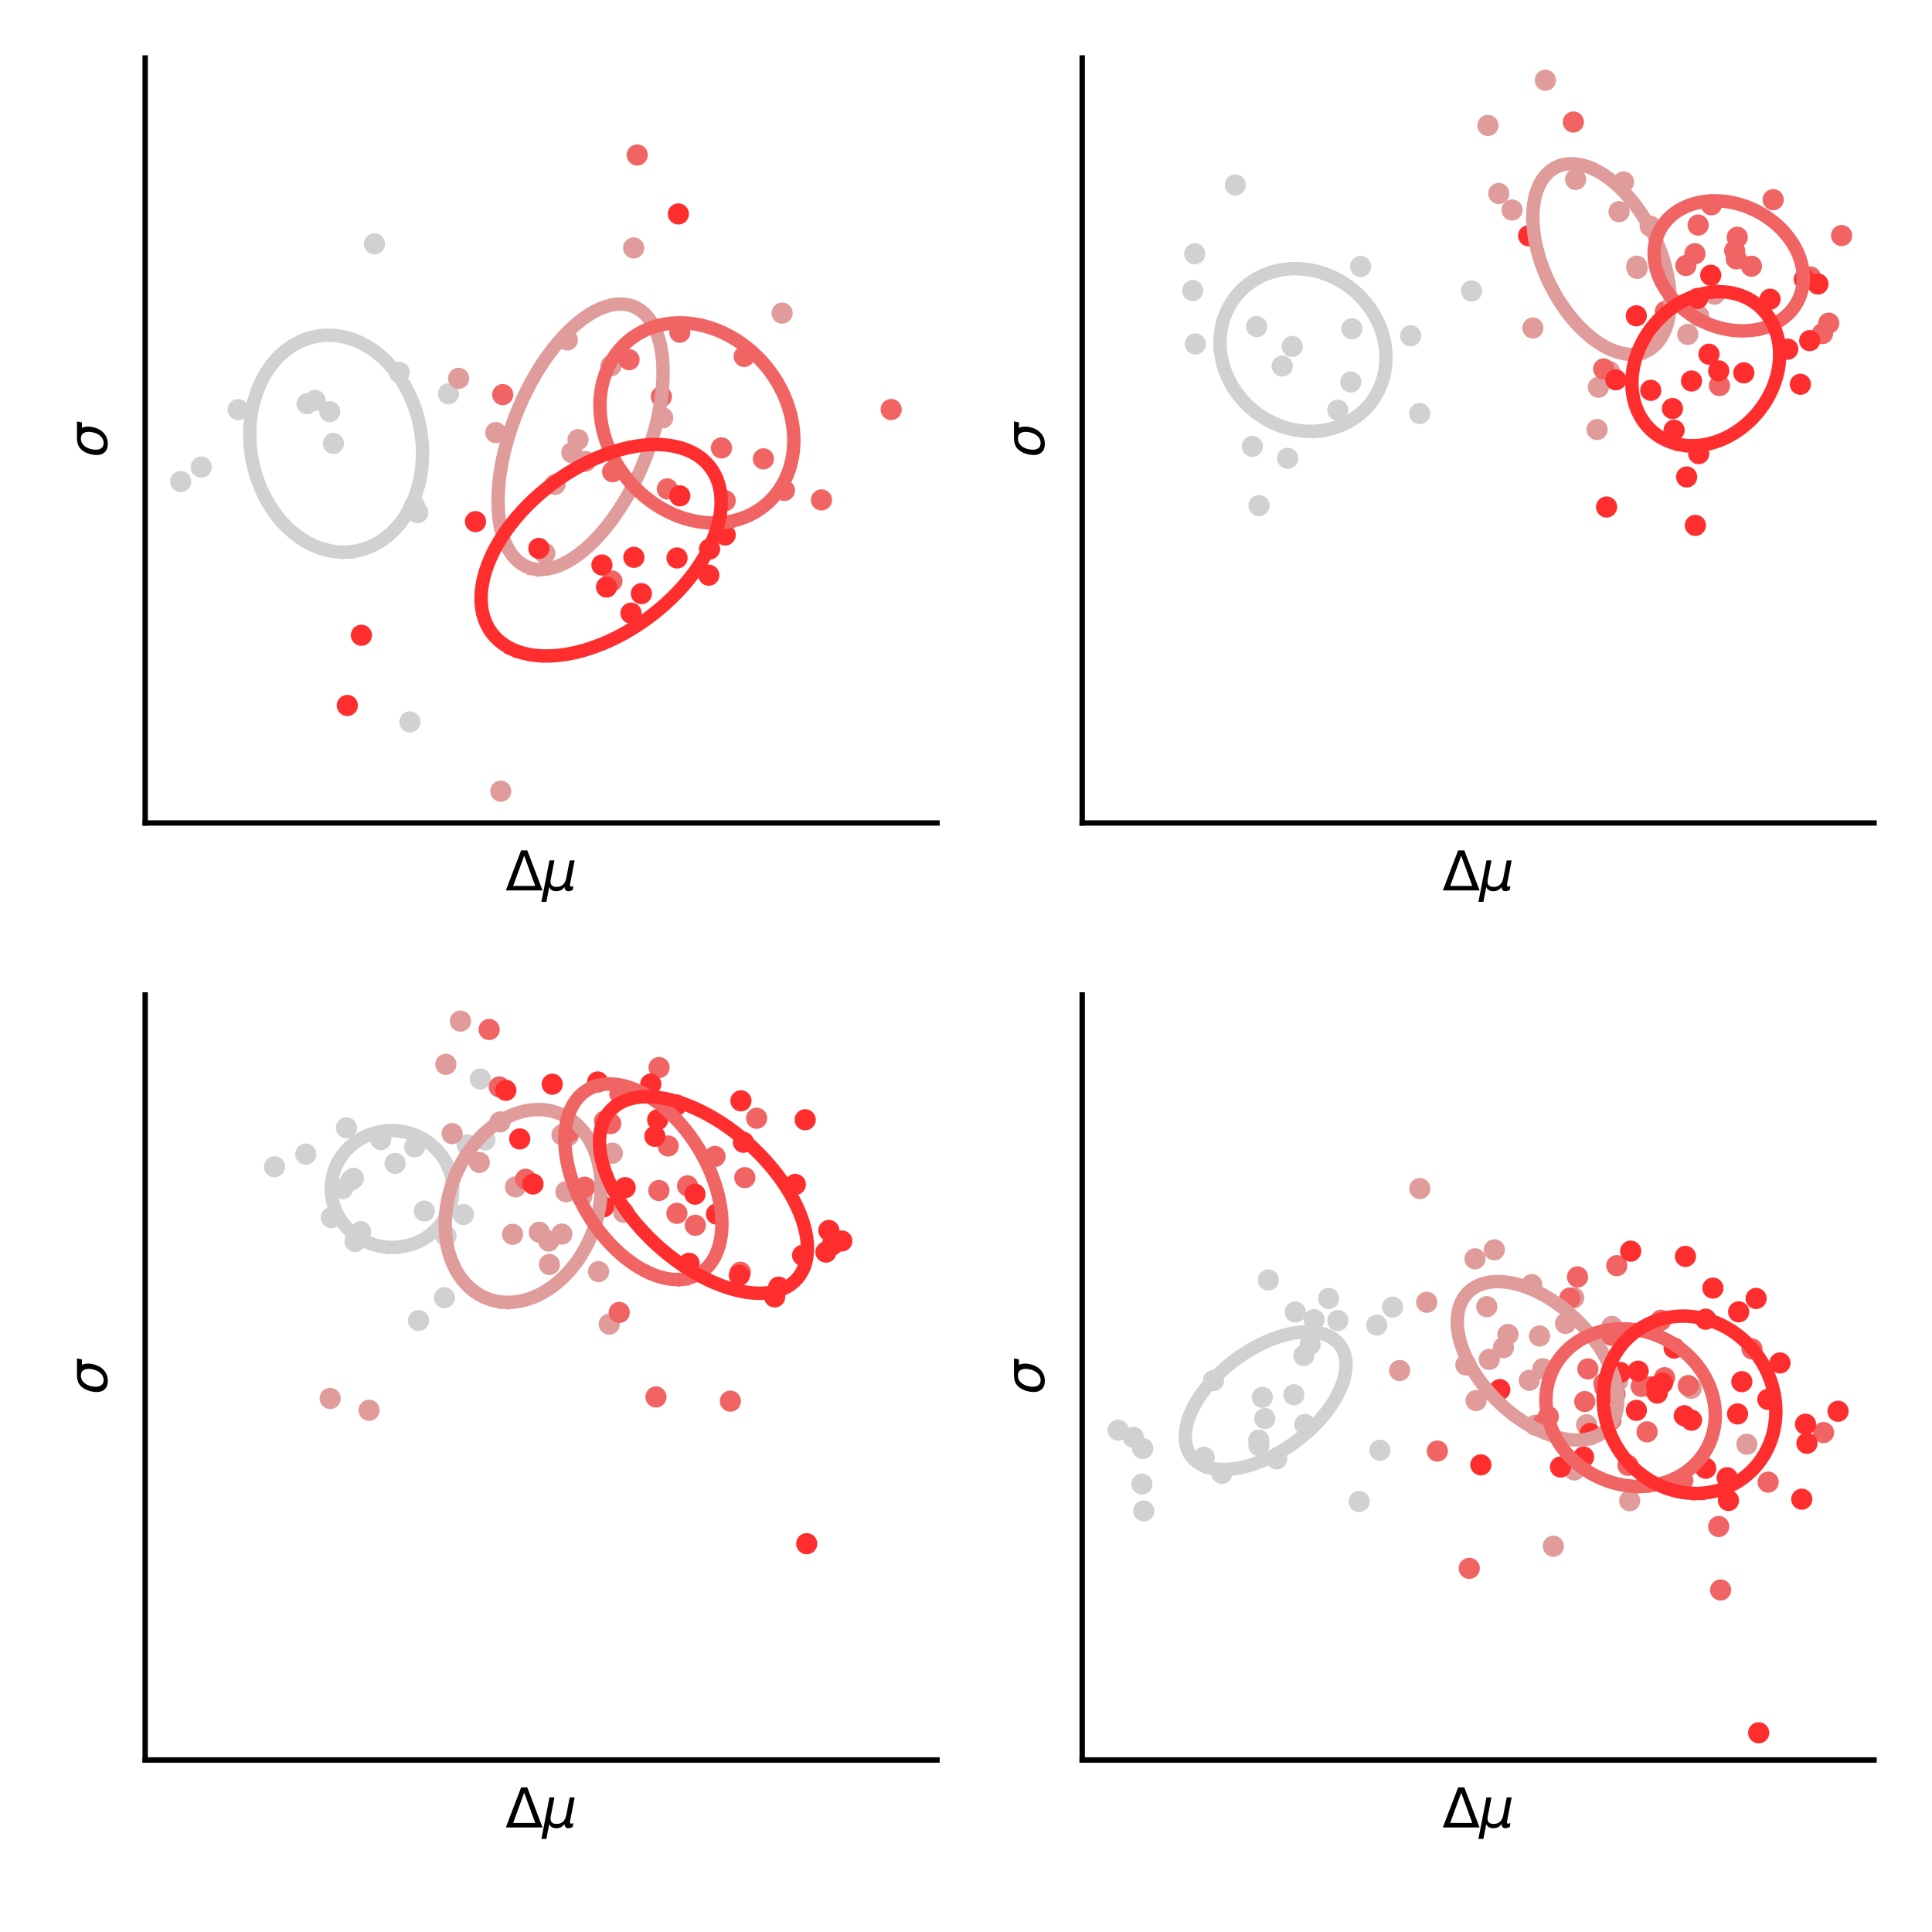<?xml version="1.0" encoding="utf-8" standalone="no"?>
<!DOCTYPE svg PUBLIC "-//W3C//DTD SVG 1.1//EN"
  "http://www.w3.org/Graphics/SVG/1.1/DTD/svg11.dtd">
<svg xmlns:xlink="http://www.w3.org/1999/xlink" width="288pt" height="288pt" viewBox="0 0 288 288" xmlns="http://www.w3.org/2000/svg" version="1.1">
 <defs>
  <style type="text/css">*{stroke-linejoin: round; stroke-linecap: butt}</style>
 </defs>
 <g id="figure_1">
  <g id="patch_1">
   <path d="M 0 288 
L 288 288 
L 288 0 
L 0 0 
z
" style="fill: #ffffff"/>
  </g>
  <g id="axes_1">
   <g id="patch_2">
    <path d="M 21.64 122.68 
L 139.68 122.68 
L 139.68 8.64 
L 21.64 8.64 
z
" style="fill: #ffffff"/>
   </g>
   <g id="PathCollection_1">
    <defs>
     <path id="C0_0_6c642d8c97" d="M 0 1.581 
C 0.419 1.581 0.822 1.415 1.118 1.118 
C 1.415 0.822 1.581 0.419 1.581 -0 
C 1.581 -0.419 1.415 -0.822 1.118 -1.118 
C 0.822 -1.415 0.419 -1.581 0 -1.581 
C -0.419 -1.581 -0.822 -1.415 -1.118 -1.118 
C -1.415 -0.822 -1.581 -0.419 -1.581 0 
C -1.581 0.419 -1.415 0.822 -1.118 1.118 
C -0.822 1.415 -0.419 1.581 0 1.581 
z
"/>
    </defs>
    <g clip-path="url(#p5663a0d9f7)">
     <use xlink:href="#C0_0_6c642d8c97" x="45.781" y="60.174" style="fill: #d1d1d1"/>
    </g>
    <g clip-path="url(#p5663a0d9f7)">
     <use xlink:href="#C0_0_6c642d8c97" x="49.151" y="61.365" style="fill: #d1d1d1"/>
    </g>
    <g clip-path="url(#p5663a0d9f7)">
     <use xlink:href="#C0_0_6c642d8c97" x="55.823" y="36.352" style="fill: #d1d1d1"/>
    </g>
    <g clip-path="url(#p5663a0d9f7)">
     <use xlink:href="#C0_0_6c642d8c97" x="29.999" y="69.622" style="fill: #d1d1d1"/>
    </g>
    <g clip-path="url(#p5663a0d9f7)">
     <use xlink:href="#C0_0_6c642d8c97" x="66.852" y="58.695" style="fill: #d1d1d1"/>
    </g>
    <g clip-path="url(#p5663a0d9f7)">
     <use xlink:href="#C0_0_6c642d8c97" x="49.698" y="66.1" style="fill: #d1d1d1"/>
    </g>
    <g clip-path="url(#p5663a0d9f7)">
     <use xlink:href="#C0_0_6c642d8c97" x="61.789" y="75.428" style="fill: #d1d1d1"/>
    </g>
    <g clip-path="url(#p5663a0d9f7)">
     <use xlink:href="#C0_0_6c642d8c97" x="46.964" y="59.685" style="fill: #d1d1d1"/>
    </g>
    <g clip-path="url(#p5663a0d9f7)">
     <use xlink:href="#C0_0_6c642d8c97" x="61.103" y="107.613" style="fill: #d1d1d1"/>
    </g>
    <g clip-path="url(#p5663a0d9f7)">
     <use xlink:href="#C0_0_6c642d8c97" x="62.269" y="76.419" style="fill: #d1d1d1"/>
    </g>
    <g clip-path="url(#p5663a0d9f7)">
     <use xlink:href="#C0_0_6c642d8c97" x="35.509" y="61.061" style="fill: #d1d1d1"/>
    </g>
    <g clip-path="url(#p5663a0d9f7)">
     <use xlink:href="#C0_0_6c642d8c97" x="59.516" y="55.502" style="fill: #d1d1d1"/>
    </g>
    <g clip-path="url(#p5663a0d9f7)">
     <use xlink:href="#C0_0_6c642d8c97" x="26.935" y="71.781" style="fill: #d1d1d1"/>
    </g>
   </g>
   <g id="PathCollection_2">
    <defs>
     <path id="C1_0_d622d83992" d="M 0 1.581 
C 0.419 1.581 0.822 1.415 1.118 1.118 
C 1.415 0.822 1.581 0.419 1.581 -0 
C 1.581 -0.419 1.415 -0.822 1.118 -1.118 
C 0.822 -1.415 0.419 -1.581 0 -1.581 
C -0.419 -1.581 -0.822 -1.415 -1.118 -1.118 
C -1.415 -0.822 -1.581 -0.419 -1.581 0 
C -1.581 0.419 -1.415 0.822 -1.118 1.118 
C -0.822 1.415 -0.419 1.581 0 1.581 
z
"/>
    </defs>
    <g clip-path="url(#p5663a0d9f7)">
     <use xlink:href="#C1_0_d622d83992" x="84.578" y="50.673" style="fill: #e09b9b"/>
    </g>
    <g clip-path="url(#p5663a0d9f7)">
     <use xlink:href="#C1_0_d622d83992" x="74.647" y="117.938" style="fill: #e09b9b"/>
    </g>
    <g clip-path="url(#p5663a0d9f7)">
     <use xlink:href="#C1_0_d622d83992" x="81.22" y="82.473" style="fill: #e09b9b"/>
    </g>
    <g clip-path="url(#p5663a0d9f7)">
     <use xlink:href="#C1_0_d622d83992" x="98.79" y="62.287" style="fill: #e09b9b"/>
    </g>
    <g clip-path="url(#p5663a0d9f7)">
     <use xlink:href="#C1_0_d622d83992" x="91.068" y="54.547" style="fill: #e09b9b"/>
    </g>
    <g clip-path="url(#p5663a0d9f7)">
     <use xlink:href="#C1_0_d622d83992" x="68.369" y="56.4" style="fill: #e09b9b"/>
    </g>
    <g clip-path="url(#p5663a0d9f7)">
     <use xlink:href="#C1_0_d622d83992" x="82.745" y="72.206" style="fill: #e09b9b"/>
    </g>
    <g clip-path="url(#p5663a0d9f7)">
     <use xlink:href="#C1_0_d622d83992" x="94.459" y="36.963" style="fill: #e09b9b"/>
    </g>
    <g clip-path="url(#p5663a0d9f7)">
     <use xlink:href="#C1_0_d622d83992" x="116.588" y="46.674" style="fill: #e09b9b"/>
    </g>
    <g clip-path="url(#p5663a0d9f7)">
     <use xlink:href="#C1_0_d622d83992" x="85.247" y="67.477" style="fill: #e09b9b"/>
    </g>
    <g clip-path="url(#p5663a0d9f7)">
     <use xlink:href="#C1_0_d622d83992" x="73.908" y="64.479" style="fill: #e09b9b"/>
    </g>
    <g clip-path="url(#p5663a0d9f7)">
     <use xlink:href="#C1_0_d622d83992" x="87.27" y="68.786" style="fill: #e09b9b"/>
    </g>
    <g clip-path="url(#p5663a0d9f7)">
     <use xlink:href="#C1_0_d622d83992" x="86.167" y="65.532" style="fill: #e09b9b"/>
    </g>
   </g>
   <g id="PathCollection_3">
    <defs>
     <path id="C2_0_f0f846a812" d="M 0 1.581 
C 0.419 1.581 0.822 1.415 1.118 1.118 
C 1.415 0.822 1.581 0.419 1.581 -0 
C 1.581 -0.419 1.415 -0.822 1.118 -1.118 
C 0.822 -1.415 0.419 -1.581 0 -1.581 
C -0.419 -1.581 -0.822 -1.415 -1.118 -1.118 
C -1.415 -0.822 -1.581 -0.419 -1.581 0 
C -1.581 0.419 -1.415 0.822 -1.118 1.118 
C -0.822 1.415 -0.419 1.581 0 1.581 
z
"/>
    </defs>
    <g clip-path="url(#p5663a0d9f7)">
     <use xlink:href="#C2_0_f0f846a812" x="110.941" y="53.132" style="fill: #f06464"/>
    </g>
    <g clip-path="url(#p5663a0d9f7)">
     <use xlink:href="#C2_0_f0f846a812" x="132.843" y="61.049" style="fill: #f06464"/>
    </g>
    <g clip-path="url(#p5663a0d9f7)">
     <use xlink:href="#C2_0_f0f846a812" x="74.94" y="58.823" style="fill: #f06464"/>
    </g>
    <g clip-path="url(#p5663a0d9f7)">
     <use xlink:href="#C2_0_f0f846a812" x="116.931" y="73.108" style="fill: #f06464"/>
    </g>
    <g clip-path="url(#p5663a0d9f7)">
     <use xlink:href="#C2_0_f0f846a812" x="113.8" y="68.401" style="fill: #f06464"/>
    </g>
    <g clip-path="url(#p5663a0d9f7)">
     <use xlink:href="#C2_0_f0f846a812" x="98.59" y="59.128" style="fill: #f06464"/>
    </g>
    <g clip-path="url(#p5663a0d9f7)">
     <use xlink:href="#C2_0_f0f846a812" x="101.339" y="49.526" style="fill: #f06464"/>
    </g>
    <g clip-path="url(#p5663a0d9f7)">
     <use xlink:href="#C2_0_f0f846a812" x="122.457" y="74.522" style="fill: #f06464"/>
    </g>
    <g clip-path="url(#p5663a0d9f7)">
     <use xlink:href="#C2_0_f0f846a812" x="108.104" y="74.638" style="fill: #f06464"/>
    </g>
    <g clip-path="url(#p5663a0d9f7)">
     <use xlink:href="#C2_0_f0f846a812" x="107.547" y="66.767" style="fill: #f06464"/>
    </g>
    <g clip-path="url(#p5663a0d9f7)">
     <use xlink:href="#C2_0_f0f846a812" x="91.323" y="70.324" style="fill: #f06464"/>
    </g>
    <g clip-path="url(#p5663a0d9f7)">
     <use xlink:href="#C2_0_f0f846a812" x="93.771" y="53.618" style="fill: #f06464"/>
    </g>
    <g clip-path="url(#p5663a0d9f7)">
     <use xlink:href="#C2_0_f0f846a812" x="94.991" y="23.102" style="fill: #f06464"/>
    </g>
    <g clip-path="url(#p5663a0d9f7)">
     <use xlink:href="#C2_0_f0f846a812" x="99.476" y="72.882" style="fill: #f06464"/>
    </g>
    <g clip-path="url(#p5663a0d9f7)">
     <use xlink:href="#C2_0_f0f846a812" x="91.221" y="86.608" style="fill: #f06464"/>
    </g>
   </g>
   <g id="PathCollection_4">
    <defs>
     <path id="C3_0_ac4618cbbe" d="M 0 1.581 
C 0.419 1.581 0.822 1.415 1.118 1.118 
C 1.415 0.822 1.581 0.419 1.581 -0 
C 1.581 -0.419 1.415 -0.822 1.118 -1.118 
C 0.822 -1.415 0.419 -1.581 0 -1.581 
C -0.419 -1.581 -0.822 -1.415 -1.118 -1.118 
C -1.415 -0.822 -1.581 -0.419 -1.581 0 
C -1.581 0.419 -1.415 0.822 -1.118 1.118 
C -0.822 1.415 -0.419 1.581 0 1.581 
z
"/>
    </defs>
    <g clip-path="url(#p5663a0d9f7)">
     <use xlink:href="#C3_0_ac4618cbbe" x="101.122" y="31.893" style="fill: #ff2e2e"/>
    </g>
    <g clip-path="url(#p5663a0d9f7)">
     <use xlink:href="#C3_0_ac4618cbbe" x="53.874" y="94.696" style="fill: #ff2e2e"/>
    </g>
    <g clip-path="url(#p5663a0d9f7)">
     <use xlink:href="#C3_0_ac4618cbbe" x="100.928" y="83.174" style="fill: #ff2e2e"/>
    </g>
    <g clip-path="url(#p5663a0d9f7)">
     <use xlink:href="#C3_0_ac4618cbbe" x="94.49" y="83.079" style="fill: #ff2e2e"/>
    </g>
    <g clip-path="url(#p5663a0d9f7)">
     <use xlink:href="#C3_0_ac4618cbbe" x="101.343" y="73.917" style="fill: #ff2e2e"/>
    </g>
    <g clip-path="url(#p5663a0d9f7)">
     <use xlink:href="#C3_0_ac4618cbbe" x="70.881" y="77.756" style="fill: #ff2e2e"/>
    </g>
    <g clip-path="url(#p5663a0d9f7)">
     <use xlink:href="#C3_0_ac4618cbbe" x="105.774" y="81.847" style="fill: #ff2e2e"/>
    </g>
    <g clip-path="url(#p5663a0d9f7)">
     <use xlink:href="#C3_0_ac4618cbbe" x="89.728" y="84.222" style="fill: #ff2e2e"/>
    </g>
    <g clip-path="url(#p5663a0d9f7)">
     <use xlink:href="#C3_0_ac4618cbbe" x="90.415" y="87.512" style="fill: #ff2e2e"/>
    </g>
    <g clip-path="url(#p5663a0d9f7)">
     <use xlink:href="#C3_0_ac4618cbbe" x="94.064" y="91.402" style="fill: #ff2e2e"/>
    </g>
    <g clip-path="url(#p5663a0d9f7)">
     <use xlink:href="#C3_0_ac4618cbbe" x="108.106" y="79.748" style="fill: #ff2e2e"/>
    </g>
    <g clip-path="url(#p5663a0d9f7)">
     <use xlink:href="#C3_0_ac4618cbbe" x="51.775" y="105.163" style="fill: #ff2e2e"/>
    </g>
    <g clip-path="url(#p5663a0d9f7)">
     <use xlink:href="#C3_0_ac4618cbbe" x="95.606" y="88.489" style="fill: #ff2e2e"/>
    </g>
    <g clip-path="url(#p5663a0d9f7)">
     <use xlink:href="#C3_0_ac4618cbbe" x="105.665" y="85.741" style="fill: #ff2e2e"/>
    </g>
    <g clip-path="url(#p5663a0d9f7)">
     <use xlink:href="#C3_0_ac4618cbbe" x="80.326" y="81.749" style="fill: #ff2e2e"/>
    </g>
   </g>
   <g id="matplotlib.axis_1">
    <g id="text_1">
     <!-- $\Delta \mu$ -->
     <g transform="translate(75.34 132.743)scale(0.08 -0.08)">
      <defs>
       <path id="DejaVuSans-394" d="M 2188 4044 
L 906 525 
L 3472 525 
L 2188 4044 
z
M 50 0 
L 1831 4666 
L 2547 4666 
L 4325 0 
L 50 0 
z
" transform="scale(0.016)"/>
       <path id="DejaVuSans-Oblique-3bc" d="M -84 -1331 
L 856 3500 
L 1434 3500 
L 1009 1322 
Q 997 1256 987 1175 
Q 978 1094 978 1013 
Q 978 722 1161 565 
Q 1344 409 1684 409 
Q 2147 409 2431 671 
Q 2716 934 2816 1459 
L 3213 3500 
L 3788 3500 
L 3266 809 
Q 3253 750 3248 706 
Q 3244 663 3244 628 
Q 3244 531 3283 486 
Q 3322 441 3406 441 
Q 3438 441 3492 456 
Q 3547 472 3647 513 
L 3559 50 
Q 3422 -19 3297 -55 
Q 3172 -91 3053 -91 
Q 2847 -91 2730 40 
Q 2613 172 2613 403 
Q 2438 153 2195 31 
Q 1953 -91 1625 -91 
Q 1334 -91 1117 43 
Q 900 178 831 397 
L 494 -1331 
L -84 -1331 
z
" transform="scale(0.016)"/>
      </defs>
      <use xlink:href="#DejaVuSans-394" transform="translate(0 0.094)"/>
      <use xlink:href="#DejaVuSans-Oblique-3bc" transform="translate(68.408 0.094)"/>
     </g>
    </g>
   </g>
   <g id="matplotlib.axis_2">
    <g id="text_2">
     <!-- $\sigma$ -->
     <g transform="translate(15.976 68.22)rotate(-90)scale(0.08 -0.08)">
      <defs>
       <path id="DejaVuSans-Oblique-3c3" d="M 2219 3044 
Q 1744 3044 1422 2700 
Q 1081 2341 969 1747 
Q 844 1119 1044 756 
Q 1241 397 1706 397 
Q 2166 397 2503 759 
Q 2844 1122 2966 1747 
Q 3075 2319 2881 2700 
Q 2700 3044 2219 3044 
z
M 2309 3503 
L 4219 3500 
L 4106 2925 
L 3463 2925 
Q 3706 2438 3575 1747 
Q 3406 888 2884 400 
Q 2359 -91 1609 -91 
Q 856 -91 525 400 
Q 194 888 363 1747 
Q 528 2609 1050 3097 
Q 1484 3503 2309 3503 
z
" transform="scale(0.016)"/>
      </defs>
      <use xlink:href="#DejaVuSans-Oblique-3c3" transform="translate(0 0.266)"/>
     </g>
    </g>
   </g>
   <g id="line2d_1">
    <path d="M 51.759 82.295 
L 50.946 82.304 
L 50.129 82.249 
L 49.312 82.128 
L 48.498 81.944 
L 47.691 81.695 
L 46.893 81.384 
L 46.109 81.012 
L 45.34 80.579 
L 44.591 80.089 
L 43.864 79.542 
L 43.162 78.942 
L 42.488 78.29 
L 41.844 77.588 
L 41.234 76.841 
L 40.66 76.051 
L 40.124 75.221 
L 39.628 74.354 
L 39.174 73.454 
L 38.764 72.525 
L 38.4 71.57 
L 38.083 70.593 
L 37.814 69.598 
L 37.595 68.589 
L 37.426 67.57 
L 37.308 66.546 
L 37.242 65.52 
L 37.228 64.496 
L 37.265 63.479 
L 37.354 62.473 
L 37.495 61.482 
L 37.686 60.509 
L 37.927 59.559 
L 38.218 58.635 
L 38.556 57.742 
L 38.941 56.882 
L 39.371 56.06 
L 39.844 55.278 
L 40.358 54.54 
L 40.911 53.849 
L 41.502 53.207 
L 42.127 52.617 
L 42.784 52.082 
L 43.471 51.604 
L 44.185 51.183 
L 44.922 50.823 
L 45.681 50.525 
L 46.457 50.29 
L 47.247 50.118 
L 48.05 50.011 
L 48.86 49.969 
L 49.676 49.992 
L 50.493 50.08 
L 51.309 50.233 
L 52.12 50.449 
L 52.923 50.729 
L 53.714 51.071 
L 54.491 51.474 
L 55.251 51.935 
L 55.989 52.454 
L 56.704 53.028 
L 57.392 53.655 
L 58.052 54.332 
L 58.679 55.056 
L 59.271 55.825 
L 59.827 56.636 
L 60.343 57.485 
L 60.818 58.369 
L 61.251 59.284 
L 61.638 60.226 
L 61.979 61.193 
L 62.272 62.179 
L 62.516 63.182 
L 62.71 64.196 
L 62.853 65.218 
L 62.945 66.244 
L 62.985 67.269 
L 62.974 68.29 
L 62.91 69.302 
L 62.795 70.301 
L 62.629 71.284 
L 62.413 72.246 
L 62.147 73.183 
L 61.833 74.092 
L 61.471 74.969 
L 61.063 75.81 
L 60.612 76.613 
L 60.118 77.373 
L 59.584 78.088 
L 59.011 78.755 
L 58.403 79.371 
L 57.762 79.934 
L 57.089 80.441 
L 56.389 80.891 
L 55.663 81.281 
L 54.915 81.61 
L 54.147 81.877 
L 53.363 82.081 
L 52.566 82.22 
L 51.759 82.295 
" clip-path="url(#p5663a0d9f7)" style="fill: none; stroke: #d1d1d1; stroke-width: 2; stroke-linecap: square"/>
   </g>
   <g id="line2d_2">
    <path d="M 79.63 84.814 
L 78.999 84.659 
L 78.398 84.426 
L 77.829 84.114 
L 77.296 83.727 
L 76.8 83.264 
L 76.343 82.728 
L 75.927 82.121 
L 75.554 81.446 
L 75.225 80.705 
L 74.942 79.901 
L 74.706 79.038 
L 74.517 78.118 
L 74.377 77.146 
L 74.285 76.126 
L 74.243 75.061 
L 74.251 73.957 
L 74.308 72.816 
L 74.414 71.645 
L 74.569 70.447 
L 74.772 69.228 
L 75.023 67.992 
L 75.32 66.745 
L 75.662 65.491 
L 76.048 64.235 
L 76.477 62.983 
L 76.946 61.74 
L 77.453 60.51 
L 77.997 59.299 
L 78.576 58.111 
L 79.187 56.951 
L 79.827 55.824 
L 80.494 54.735 
L 81.186 53.687 
L 81.899 52.685 
L 82.631 51.734 
L 83.378 50.836 
L 84.139 49.995 
L 84.909 49.216 
L 85.686 48.501 
L 86.466 47.852 
L 87.246 47.273 
L 88.024 46.766 
L 88.795 46.332 
L 89.558 45.974 
L 90.308 45.694 
L 91.044 45.491 
L 91.761 45.368 
L 92.457 45.324 
L 93.129 45.359 
L 93.775 45.474 
L 94.392 45.669 
L 94.977 45.941 
L 95.528 46.291 
L 96.043 46.716 
L 96.519 47.216 
L 96.956 47.787 
L 97.35 48.429 
L 97.701 49.137 
L 98.008 49.91 
L 98.268 50.744 
L 98.48 51.636 
L 98.645 52.582 
L 98.761 53.579 
L 98.828 54.622 
L 98.845 55.707 
L 98.813 56.83 
L 98.731 57.987 
L 98.6 59.172 
L 98.421 60.381 
L 98.194 61.609 
L 97.92 62.851 
L 97.6 64.103 
L 97.236 65.358 
L 96.828 66.612 
L 96.379 67.861 
L 95.891 69.098 
L 95.365 70.319 
L 94.803 71.519 
L 94.208 72.694 
L 93.583 73.838 
L 92.929 74.946 
L 92.249 76.015 
L 91.546 77.041 
L 90.823 78.018 
L 90.083 78.943 
L 89.328 79.812 
L 88.563 80.623 
L 87.789 81.371 
L 87.01 82.053 
L 86.23 82.667 
L 85.45 83.211 
L 84.675 83.681 
L 83.908 84.077 
L 83.151 84.396 
L 82.408 84.638 
L 81.681 84.801 
L 80.974 84.885 
L 80.29 84.889 
L 79.63 84.814 
" clip-path="url(#p5663a0d9f7)" style="fill: none; stroke: #e09b9b; stroke-width: 2; stroke-linecap: square"/>
   </g>
   <g id="line2d_3">
    <path d="M 108.427 77.809 
L 107.548 77.915 
L 106.654 77.962 
L 105.749 77.948 
L 104.836 77.874 
L 103.919 77.741 
L 103.003 77.548 
L 102.089 77.297 
L 101.183 76.989 
L 100.288 76.624 
L 99.408 76.205 
L 98.545 75.733 
L 97.704 75.21 
L 96.888 74.637 
L 96.1 74.018 
L 95.343 73.355 
L 94.621 72.65 
L 93.936 71.907 
L 93.291 71.128 
L 92.689 70.316 
L 92.132 69.475 
L 91.622 68.608 
L 91.162 67.719 
L 90.752 66.811 
L 90.396 65.887 
L 90.094 64.952 
L 89.848 64.01 
L 89.658 63.064 
L 89.525 62.117 
L 89.45 61.174 
L 89.433 60.239 
L 89.475 59.315 
L 89.574 58.406 
L 89.731 57.516 
L 89.945 56.648 
L 90.216 55.806 
L 90.541 54.993 
L 90.92 54.212 
L 91.351 53.467 
L 91.833 52.76 
L 92.363 52.095 
L 92.94 51.474 
L 93.56 50.899 
L 94.222 50.374 
L 94.924 49.899 
L 95.661 49.477 
L 96.431 49.11 
L 97.232 48.799 
L 98.059 48.545 
L 98.909 48.35 
L 99.78 48.214 
L 100.667 48.138 
L 101.567 48.121 
L 102.477 48.165 
L 103.392 48.268 
L 104.309 48.432 
L 105.224 48.653 
L 106.134 48.933 
L 107.035 49.27 
L 107.924 49.662 
L 108.796 50.108 
L 109.648 50.606 
L 110.477 51.154 
L 111.279 51.75 
L 112.052 52.392 
L 112.792 53.076 
L 113.496 53.8 
L 114.161 54.562 
L 114.785 55.358 
L 115.365 56.185 
L 115.899 57.039 
L 116.384 57.918 
L 116.819 58.817 
L 117.202 59.733 
L 117.531 60.663 
L 117.806 61.602 
L 118.024 62.547 
L 118.186 63.493 
L 118.289 64.439 
L 118.335 65.378 
L 118.323 66.308 
L 118.252 67.225 
L 118.124 68.125 
L 117.938 69.005 
L 117.696 69.86 
L 117.398 70.688 
L 117.046 71.486 
L 116.641 72.249 
L 116.184 72.975 
L 115.678 73.661 
L 115.124 74.305 
L 114.525 74.903 
L 113.883 75.453 
L 113.201 75.954 
L 112.482 76.402 
L 111.728 76.797 
L 110.942 77.136 
L 110.128 77.419 
L 109.288 77.643 
L 108.427 77.809 
" clip-path="url(#p5663a0d9f7)" style="fill: none; stroke: #f06464; stroke-width: 2; stroke-linecap: square"/>
   </g>
   <g id="line2d_4">
    <path d="M 76.414 96.804 
L 75.673 96.426 
L 74.989 95.99 
L 74.363 95.498 
L 73.799 94.952 
L 73.298 94.354 
L 72.863 93.706 
L 72.496 93.011 
L 72.197 92.271 
L 71.968 91.491 
L 71.811 90.672 
L 71.725 89.819 
L 71.711 88.934 
L 71.769 88.021 
L 71.899 87.084 
L 72.101 86.127 
L 72.372 85.153 
L 72.714 84.167 
L 73.123 83.172 
L 73.598 82.173 
L 74.138 81.173 
L 74.741 80.176 
L 75.403 79.187 
L 76.122 78.209 
L 76.896 77.247 
L 77.721 76.303 
L 78.594 75.383 
L 79.511 74.49 
L 80.468 73.627 
L 81.463 72.798 
L 82.49 72.006 
L 83.546 71.254 
L 84.626 70.546 
L 85.727 69.883 
L 86.843 69.27 
L 87.97 68.708 
L 89.104 68.2 
L 90.24 67.748 
L 91.373 67.353 
L 92.499 67.017 
L 93.613 66.741 
L 94.712 66.527 
L 95.79 66.375 
L 96.842 66.287 
L 97.866 66.262 
L 98.857 66.3 
L 99.81 66.402 
L 100.722 66.566 
L 101.589 66.793 
L 102.409 67.081 
L 103.176 67.429 
L 103.889 67.836 
L 104.545 68.3 
L 105.14 68.82 
L 105.673 69.393 
L 106.141 70.016 
L 106.542 70.688 
L 106.875 71.405 
L 107.139 72.166 
L 107.332 72.966 
L 107.454 73.802 
L 107.504 74.672 
L 107.482 75.571 
L 107.388 76.496 
L 107.222 77.444 
L 106.985 78.41 
L 106.679 79.39 
L 106.303 80.381 
L 105.861 81.379 
L 105.353 82.379 
L 104.781 83.378 
L 104.148 84.371 
L 103.457 85.355 
L 102.71 86.326 
L 101.911 87.279 
L 101.062 88.211 
L 100.166 89.119 
L 99.228 89.997 
L 98.252 90.844 
L 97.24 91.655 
L 96.198 92.427 
L 95.129 93.158 
L 94.039 93.843 
L 92.93 94.481 
L 91.808 95.069 
L 90.677 95.604 
L 89.541 96.085 
L 88.406 96.509 
L 87.276 96.875 
L 86.155 97.181 
L 85.048 97.425 
L 83.96 97.608 
L 82.894 97.728 
L 81.855 97.785 
L 80.847 97.779 
L 79.875 97.709 
L 78.942 97.576 
L 78.051 97.38 
L 77.208 97.122 
L 76.414 96.804 
" clip-path="url(#p5663a0d9f7)" style="fill: none; stroke: #ff2e2e; stroke-width: 2; stroke-linecap: square"/>
   </g>
   <g id="patch_3">
    <path d="M 21.64 122.68 
L 21.64 8.64 
" style="fill: none; stroke: #000000; stroke-width: 0.8; stroke-linejoin: miter; stroke-linecap: square"/>
   </g>
   <g id="patch_4">
    <path d="M 21.64 122.68 
L 139.68 122.68 
" style="fill: none; stroke: #000000; stroke-width: 0.8; stroke-linejoin: miter; stroke-linecap: square"/>
   </g>
  </g>
  <g id="axes_2">
   <g id="patch_5">
    <path d="M 161.32 122.68 
L 279.36 122.68 
L 279.36 8.64 
L 161.32 8.64 
z
" style="fill: #ffffff"/>
   </g>
   <g id="PathCollection_5">
    <defs>
     <path id="C4_0_a4ba938e06" d="M 0 1.581 
C 0.419 1.581 0.822 1.415 1.118 1.118 
C 1.415 0.822 1.581 0.419 1.581 -0 
C 1.581 -0.419 1.415 -0.822 1.118 -1.118 
C 0.822 -1.415 0.419 -1.581 0 -1.581 
C -0.419 -1.581 -0.822 -1.415 -1.118 -1.118 
C -1.415 -0.822 -1.581 -0.419 -1.581 0 
C -1.581 0.419 -1.415 0.822 -1.118 1.118 
C -0.822 1.415 -0.419 1.581 0 1.581 
z
"/>
    </defs>
    <g clip-path="url(#pf6c9eec81f)">
     <use xlink:href="#C4_0_a4ba938e06" x="178.094" y="37.835" style="fill: #d1d1d1"/>
    </g>
    <g clip-path="url(#pf6c9eec81f)">
     <use xlink:href="#C4_0_a4ba938e06" x="184.142" y="27.579" style="fill: #d1d1d1"/>
    </g>
    <g clip-path="url(#pf6c9eec81f)">
     <use xlink:href="#C4_0_a4ba938e06" x="219.354" y="43.373" style="fill: #d1d1d1"/>
    </g>
    <g clip-path="url(#pf6c9eec81f)">
     <use xlink:href="#C4_0_a4ba938e06" x="199.426" y="61.151" style="fill: #d1d1d1"/>
    </g>
    <g clip-path="url(#pf6c9eec81f)">
     <use xlink:href="#C4_0_a4ba938e06" x="187.332" y="48.681" style="fill: #d1d1d1"/>
    </g>
    <g clip-path="url(#pf6c9eec81f)">
     <use xlink:href="#C4_0_a4ba938e06" x="201.52" y="48.999" style="fill: #d1d1d1"/>
    </g>
    <g clip-path="url(#pf6c9eec81f)">
     <use xlink:href="#C4_0_a4ba938e06" x="210.286" y="50.055" style="fill: #d1d1d1"/>
    </g>
    <g clip-path="url(#pf6c9eec81f)">
     <use xlink:href="#C4_0_a4ba938e06" x="191.138" y="54.563" style="fill: #d1d1d1"/>
    </g>
    <g clip-path="url(#pf6c9eec81f)">
     <use xlink:href="#C4_0_a4ba938e06" x="187.687" y="75.366" style="fill: #d1d1d1"/>
    </g>
    <g clip-path="url(#pf6c9eec81f)">
     <use xlink:href="#C4_0_a4ba938e06" x="211.623" y="61.644" style="fill: #d1d1d1"/>
    </g>
    <g clip-path="url(#pf6c9eec81f)">
     <use xlink:href="#C4_0_a4ba938e06" x="192.635" y="51.641" style="fill: #d1d1d1"/>
    </g>
    <g clip-path="url(#pf6c9eec81f)">
     <use xlink:href="#C4_0_a4ba938e06" x="178.187" y="51.269" style="fill: #d1d1d1"/>
    </g>
    <g clip-path="url(#pf6c9eec81f)">
     <use xlink:href="#C4_0_a4ba938e06" x="202.826" y="39.723" style="fill: #d1d1d1"/>
    </g>
    <g clip-path="url(#pf6c9eec81f)">
     <use xlink:href="#C4_0_a4ba938e06" x="201.358" y="56.947" style="fill: #d1d1d1"/>
    </g>
    <g clip-path="url(#pf6c9eec81f)">
     <use xlink:href="#C4_0_a4ba938e06" x="191.946" y="68.315" style="fill: #d1d1d1"/>
    </g>
    <g clip-path="url(#pf6c9eec81f)">
     <use xlink:href="#C4_0_a4ba938e06" x="186.688" y="66.549" style="fill: #d1d1d1"/>
    </g>
    <g clip-path="url(#pf6c9eec81f)">
     <use xlink:href="#C4_0_a4ba938e06" x="177.799" y="43.319" style="fill: #d1d1d1"/>
    </g>
   </g>
   <g id="PathCollection_6">
    <defs>
     <path id="C5_0_3641875275" d="M 0 1.581 
C 0.419 1.581 0.822 1.415 1.118 1.118 
C 1.415 0.822 1.581 0.419 1.581 -0 
C 1.581 -0.419 1.415 -0.822 1.118 -1.118 
C 0.822 -1.415 0.419 -1.581 0 -1.581 
C -0.419 -1.581 -0.822 -1.415 -1.118 -1.118 
C -1.415 -0.822 -1.581 -0.419 -1.581 0 
C -1.581 0.419 -1.415 0.822 -1.118 1.118 
C -0.822 1.415 -0.419 1.581 0 1.581 
z
"/>
    </defs>
    <g clip-path="url(#pf6c9eec81f)">
     <use xlink:href="#C5_0_3641875275" x="230.365" y="11.958" style="fill: #e09b9b"/>
    </g>
    <g clip-path="url(#pf6c9eec81f)">
     <use xlink:href="#C5_0_3641875275" x="225.399" y="31.304" style="fill: #e09b9b"/>
    </g>
    <g clip-path="url(#pf6c9eec81f)">
     <use xlink:href="#C5_0_3641875275" x="238.269" y="57.726" style="fill: #e09b9b"/>
    </g>
    <g clip-path="url(#pf6c9eec81f)">
     <use xlink:href="#C5_0_3641875275" x="244.043" y="40.002" style="fill: #e09b9b"/>
    </g>
    <g clip-path="url(#pf6c9eec81f)">
     <use xlink:href="#C5_0_3641875275" x="245.982" y="33.708" style="fill: #e09b9b"/>
    </g>
    <g clip-path="url(#pf6c9eec81f)">
     <use xlink:href="#C5_0_3641875275" x="221.8" y="18.7" style="fill: #e09b9b"/>
    </g>
    <g clip-path="url(#pf6c9eec81f)">
     <use xlink:href="#C5_0_3641875275" x="241.35" y="31.556" style="fill: #e09b9b"/>
    </g>
    <g clip-path="url(#pf6c9eec81f)">
     <use xlink:href="#C5_0_3641875275" x="234.877" y="26.749" style="fill: #e09b9b"/>
    </g>
    <g clip-path="url(#pf6c9eec81f)">
     <use xlink:href="#C5_0_3641875275" x="242.02" y="27.121" style="fill: #e09b9b"/>
    </g>
    <g clip-path="url(#pf6c9eec81f)">
     <use xlink:href="#C5_0_3641875275" x="253.239" y="47.112" style="fill: #e09b9b"/>
    </g>
    <g clip-path="url(#pf6c9eec81f)">
     <use xlink:href="#C5_0_3641875275" x="243.986" y="39.676" style="fill: #e09b9b"/>
    </g>
    <g clip-path="url(#pf6c9eec81f)">
     <use xlink:href="#C5_0_3641875275" x="255.581" y="43.85" style="fill: #e09b9b"/>
    </g>
    <g clip-path="url(#pf6c9eec81f)">
     <use xlink:href="#C5_0_3641875275" x="223.422" y="28.842" style="fill: #e09b9b"/>
    </g>
    <g clip-path="url(#pf6c9eec81f)">
     <use xlink:href="#C5_0_3641875275" x="251.596" y="49.855" style="fill: #e09b9b"/>
    </g>
    <g clip-path="url(#pf6c9eec81f)">
     <use xlink:href="#C5_0_3641875275" x="238.077" y="64.025" style="fill: #e09b9b"/>
    </g>
    <g clip-path="url(#pf6c9eec81f)">
     <use xlink:href="#C5_0_3641875275" x="228.499" y="48.893" style="fill: #e09b9b"/>
    </g>
    <g clip-path="url(#pf6c9eec81f)">
     <use xlink:href="#C5_0_3641875275" x="239.924" y="55.371" style="fill: #e09b9b"/>
    </g>
   </g>
   <g id="PathCollection_7">
    <defs>
     <path id="C6_0_1967610cb5" d="M 0 1.581 
C 0.419 1.581 0.822 1.415 1.118 1.118 
C 1.415 0.822 1.581 0.419 1.581 -0 
C 1.581 -0.419 1.415 -0.822 1.118 -1.118 
C 0.822 -1.415 0.419 -1.581 0 -1.581 
C -0.419 -1.581 -0.822 -1.415 -1.118 -1.118 
C -1.415 -0.822 -1.581 -0.419 -1.581 0 
C -1.581 0.419 -1.415 0.822 -1.118 1.118 
C -0.822 1.415 -0.419 1.581 0 1.581 
z
"/>
    </defs>
    <g clip-path="url(#pf6c9eec81f)">
     <use xlink:href="#C6_0_1967610cb5" x="234.538" y="18.193" style="fill: #f06464"/>
    </g>
    <g clip-path="url(#pf6c9eec81f)">
     <use xlink:href="#C6_0_1967610cb5" x="258.823" y="38.588" style="fill: #f06464"/>
    </g>
    <g clip-path="url(#pf6c9eec81f)">
     <use xlink:href="#C6_0_1967610cb5" x="258.58" y="37.368" style="fill: #f06464"/>
    </g>
    <g clip-path="url(#pf6c9eec81f)">
     <use xlink:href="#C6_0_1967610cb5" x="258.968" y="35.364" style="fill: #f06464"/>
    </g>
    <g clip-path="url(#pf6c9eec81f)">
     <use xlink:href="#C6_0_1967610cb5" x="253.14" y="33.55" style="fill: #f06464"/>
    </g>
    <g clip-path="url(#pf6c9eec81f)">
     <use xlink:href="#C6_0_1967610cb5" x="264.325" y="29.768" style="fill: #f06464"/>
    </g>
    <g clip-path="url(#pf6c9eec81f)">
     <use xlink:href="#C6_0_1967610cb5" x="269.883" y="41.285" style="fill: #f06464"/>
    </g>
    <g clip-path="url(#pf6c9eec81f)">
     <use xlink:href="#C6_0_1967610cb5" x="255.111" y="30.527" style="fill: #f06464"/>
    </g>
    <g clip-path="url(#pf6c9eec81f)">
     <use xlink:href="#C6_0_1967610cb5" x="251.315" y="39.586" style="fill: #f06464"/>
    </g>
    <g clip-path="url(#pf6c9eec81f)">
     <use xlink:href="#C6_0_1967610cb5" x="252.659" y="37.823" style="fill: #f06464"/>
    </g>
    <g clip-path="url(#pf6c9eec81f)">
     <use xlink:href="#C6_0_1967610cb5" x="272.611" y="48.176" style="fill: #f06464"/>
    </g>
    <g clip-path="url(#pf6c9eec81f)">
     <use xlink:href="#C6_0_1967610cb5" x="274.524" y="35.115" style="fill: #f06464"/>
    </g>
    <g clip-path="url(#pf6c9eec81f)">
     <use xlink:href="#C6_0_1967610cb5" x="271.678" y="49.729" style="fill: #f06464"/>
    </g>
    <g clip-path="url(#pf6c9eec81f)">
     <use xlink:href="#C6_0_1967610cb5" x="248.248" y="46.433" style="fill: #f06464"/>
    </g>
    <g clip-path="url(#pf6c9eec81f)">
     <use xlink:href="#C6_0_1967610cb5" x="261.085" y="39.687" style="fill: #f06464"/>
    </g>
    <g clip-path="url(#pf6c9eec81f)">
     <use xlink:href="#C6_0_1967610cb5" x="256.319" y="57.477" style="fill: #f06464"/>
    </g>
    <g clip-path="url(#pf6c9eec81f)">
     <use xlink:href="#C6_0_1967610cb5" x="239.057" y="54.993" style="fill: #f06464"/>
    </g>
   </g>
   <g id="PathCollection_8">
    <defs>
     <path id="C7_0_df94004003" d="M 0 1.581 
C 0.419 1.581 0.822 1.415 1.118 1.118 
C 1.415 0.822 1.581 0.419 1.581 -0 
C 1.581 -0.419 1.415 -0.822 1.118 -1.118 
C 0.822 -1.415 0.419 -1.581 0 -1.581 
C -0.419 -1.581 -0.822 -1.415 -1.118 -1.118 
C -1.415 -0.822 -1.581 -0.419 -1.581 0 
C -1.581 0.419 -1.415 0.822 -1.118 1.118 
C -0.822 1.415 -0.419 1.581 0 1.581 
z
"/>
    </defs>
    <g clip-path="url(#pf6c9eec81f)">
     <use xlink:href="#C7_0_df94004003" x="227.868" y="35.142" style="fill: #ff2e2e"/>
    </g>
    <g clip-path="url(#pf6c9eec81f)">
     <use xlink:href="#C7_0_df94004003" x="243.919" y="47.078" style="fill: #ff2e2e"/>
    </g>
    <g clip-path="url(#pf6c9eec81f)">
     <use xlink:href="#C7_0_df94004003" x="253.049" y="44.491" style="fill: #ff2e2e"/>
    </g>
    <g clip-path="url(#pf6c9eec81f)">
     <use xlink:href="#C7_0_df94004003" x="270.999" y="42.334" style="fill: #ff2e2e"/>
    </g>
    <g clip-path="url(#pf6c9eec81f)">
     <use xlink:href="#C7_0_df94004003" x="268.974" y="41.629" style="fill: #ff2e2e"/>
    </g>
    <g clip-path="url(#pf6c9eec81f)">
     <use xlink:href="#C7_0_df94004003" x="255.02" y="41.029" style="fill: #ff2e2e"/>
    </g>
    <g clip-path="url(#pf6c9eec81f)">
     <use xlink:href="#C7_0_df94004003" x="246.075" y="58.187" style="fill: #ff2e2e"/>
    </g>
    <g clip-path="url(#pf6c9eec81f)">
     <use xlink:href="#C7_0_df94004003" x="263.859" y="44.6" style="fill: #ff2e2e"/>
    </g>
    <g clip-path="url(#pf6c9eec81f)">
     <use xlink:href="#C7_0_df94004003" x="251.425" y="71.101" style="fill: #ff2e2e"/>
    </g>
    <g clip-path="url(#pf6c9eec81f)">
     <use xlink:href="#C7_0_df94004003" x="249.312" y="60.904" style="fill: #ff2e2e"/>
    </g>
    <g clip-path="url(#pf6c9eec81f)">
     <use xlink:href="#C7_0_df94004003" x="256.211" y="55.287" style="fill: #ff2e2e"/>
    </g>
    <g clip-path="url(#pf6c9eec81f)">
     <use xlink:href="#C7_0_df94004003" x="266.495" y="52.053" style="fill: #ff2e2e"/>
    </g>
    <g clip-path="url(#pf6c9eec81f)">
     <use xlink:href="#C7_0_df94004003" x="254.758" y="52.803" style="fill: #ff2e2e"/>
    </g>
    <g clip-path="url(#pf6c9eec81f)">
     <use xlink:href="#C7_0_df94004003" x="259.949" y="55.58" style="fill: #ff2e2e"/>
    </g>
    <g clip-path="url(#pf6c9eec81f)">
     <use xlink:href="#C7_0_df94004003" x="268.376" y="57.284" style="fill: #ff2e2e"/>
    </g>
    <g clip-path="url(#pf6c9eec81f)">
     <use xlink:href="#C7_0_df94004003" x="252.152" y="56.794" style="fill: #ff2e2e"/>
    </g>
    <g clip-path="url(#pf6c9eec81f)">
     <use xlink:href="#C7_0_df94004003" x="240.868" y="56.622" style="fill: #ff2e2e"/>
    </g>
    <g clip-path="url(#pf6c9eec81f)">
     <use xlink:href="#C7_0_df94004003" x="269.773" y="50.777" style="fill: #ff2e2e"/>
    </g>
    <g clip-path="url(#pf6c9eec81f)">
     <use xlink:href="#C7_0_df94004003" x="239.487" y="75.578" style="fill: #ff2e2e"/>
    </g>
    <g clip-path="url(#pf6c9eec81f)">
     <use xlink:href="#C7_0_df94004003" x="252.727" y="78.315" style="fill: #ff2e2e"/>
    </g>
    <g clip-path="url(#pf6c9eec81f)">
     <use xlink:href="#C7_0_df94004003" x="249.552" y="64.129" style="fill: #ff2e2e"/>
    </g>
    <g clip-path="url(#pf6c9eec81f)">
     <use xlink:href="#C7_0_df94004003" x="253.226" y="67.625" style="fill: #ff2e2e"/>
    </g>
   </g>
   <g id="matplotlib.axis_3">
    <g id="text_3">
     <!-- $\Delta \mu$ -->
     <g transform="translate(215.02 132.743)scale(0.08 -0.08)">
      <use xlink:href="#DejaVuSans-394" transform="translate(0 0.094)"/>
      <use xlink:href="#DejaVuSans-Oblique-3bc" transform="translate(68.408 0.094)"/>
     </g>
    </g>
   </g>
   <g id="matplotlib.axis_4">
    <g id="text_4">
     <!-- $\sigma$ -->
     <g transform="translate(155.656 68.22)rotate(-90)scale(0.08 -0.08)">
      <use xlink:href="#DejaVuSans-Oblique-3c3" transform="translate(0 0.266)"/>
     </g>
    </g>
   </g>
   <g id="line2d_5">
    <path d="M 196.589 64.244 
L 195.814 64.296 
L 195.032 64.3 
L 194.247 64.254 
L 193.463 64.16 
L 192.681 64.017 
L 191.905 63.827 
L 191.139 63.59 
L 190.385 63.307 
L 189.647 62.979 
L 188.928 62.608 
L 188.229 62.195 
L 187.555 61.741 
L 186.908 61.249 
L 186.29 60.72 
L 185.705 60.157 
L 185.153 59.562 
L 184.639 58.937 
L 184.163 58.285 
L 183.727 57.608 
L 183.334 56.909 
L 182.985 56.192 
L 182.681 55.458 
L 182.423 54.711 
L 182.213 53.953 
L 182.052 53.189 
L 181.94 52.42 
L 181.877 51.651 
L 181.864 50.883 
L 181.9 50.121 
L 181.987 49.367 
L 182.123 48.625 
L 182.307 47.897 
L 182.54 47.186 
L 182.819 46.495 
L 183.145 45.827 
L 183.515 45.184 
L 183.929 44.57 
L 184.384 43.986 
L 184.879 43.435 
L 185.411 42.92 
L 185.979 42.442 
L 186.58 42.003 
L 187.212 41.604 
L 187.872 41.249 
L 188.558 40.937 
L 189.267 40.671 
L 189.996 40.451 
L 190.742 40.279 
L 191.502 40.154 
L 192.273 40.077 
L 193.052 40.05 
L 193.835 40.071 
L 194.621 40.141 
L 195.404 40.259 
L 196.183 40.426 
L 196.955 40.639 
L 197.715 40.9 
L 198.461 41.205 
L 199.19 41.555 
L 199.9 41.947 
L 200.586 42.381 
L 201.247 42.854 
L 201.88 43.365 
L 202.482 43.911 
L 203.051 44.491 
L 203.584 45.101 
L 204.08 45.74 
L 204.536 46.405 
L 204.95 47.093 
L 205.322 47.801 
L 205.648 48.528 
L 205.929 49.268 
L 206.163 50.021 
L 206.349 50.782 
L 206.486 51.549 
L 206.573 52.318 
L 206.611 53.087 
L 206.6 53.852 
L 206.538 54.611 
L 206.427 55.359 
L 206.267 56.095 
L 206.058 56.815 
L 205.802 57.517 
L 205.499 58.196 
L 205.151 58.852 
L 204.759 59.481 
L 204.324 60.08 
L 203.849 60.648 
L 203.335 61.181 
L 202.785 61.678 
L 202.2 62.137 
L 201.583 62.556 
L 200.937 62.933 
L 200.263 63.266 
L 199.565 63.555 
L 198.846 63.798 
L 198.109 63.995 
L 197.355 64.144 
L 196.589 64.244 
" clip-path="url(#pf6c9eec81f)" style="fill: none; stroke: #d1d1d1; stroke-width: 2; stroke-linecap: square"/>
   </g>
   <g id="line2d_6">
    <path d="M 244.3 52.716 
L 243.744 52.797 
L 243.168 52.821 
L 242.574 52.788 
L 241.964 52.697 
L 241.342 52.55 
L 240.709 52.347 
L 240.068 52.088 
L 239.422 51.775 
L 238.773 51.41 
L 238.123 50.992 
L 237.476 50.525 
L 236.835 50.01 
L 236.201 49.449 
L 235.577 48.844 
L 234.965 48.198 
L 234.369 47.514 
L 233.791 46.794 
L 233.232 46.041 
L 232.696 45.258 
L 232.183 44.448 
L 231.698 43.614 
L 231.24 42.761 
L 230.813 41.891 
L 230.417 41.007 
L 230.055 40.114 
L 229.728 39.215 
L 229.438 38.314 
L 229.184 37.414 
L 228.969 36.518 
L 228.794 35.631 
L 228.658 34.756 
L 228.563 33.897 
L 228.509 33.057 
L 228.496 32.239 
L 228.524 31.446 
L 228.594 30.683 
L 228.704 29.951 
L 228.855 29.254 
L 229.045 28.595 
L 229.274 27.977 
L 229.542 27.401 
L 229.846 26.87 
L 230.186 26.387 
L 230.561 25.953 
L 230.968 25.57 
L 231.407 25.239 
L 231.875 24.962 
L 232.371 24.741 
L 232.893 24.575 
L 233.438 24.465 
L 234.004 24.413 
L 234.589 24.418 
L 235.191 24.48 
L 235.808 24.598 
L 236.436 24.774 
L 237.073 25.005 
L 237.717 25.291 
L 238.365 25.63 
L 239.015 26.022 
L 239.663 26.464 
L 240.308 26.956 
L 240.946 27.494 
L 241.575 28.077 
L 242.193 28.703 
L 242.797 29.368 
L 243.385 30.071 
L 243.953 30.808 
L 244.501 31.576 
L 245.026 32.373 
L 245.525 33.195 
L 245.997 34.039 
L 246.44 34.901 
L 246.851 35.779 
L 247.23 36.667 
L 247.575 37.564 
L 247.884 38.464 
L 248.156 39.366 
L 248.39 40.264 
L 248.586 41.156 
L 248.741 42.037 
L 248.857 42.905 
L 248.931 43.755 
L 248.965 44.585 
L 248.957 45.39 
L 248.908 46.168 
L 248.818 46.916 
L 248.688 47.631 
L 248.517 48.309 
L 248.308 48.948 
L 248.059 49.546 
L 247.773 50.099 
L 247.45 50.606 
L 247.093 51.065 
L 246.702 51.474 
L 246.278 51.831 
L 245.824 52.135 
L 245.342 52.385 
L 244.833 52.579 
L 244.3 52.716 
" clip-path="url(#pf6c9eec81f)" style="fill: none; stroke: #e09b9b; stroke-width: 2; stroke-linecap: square"/>
   </g>
   <g id="line2d_7">
    <path d="M 262.776 48.923 
L 262.139 49.079 
L 261.484 49.196 
L 260.813 49.275 
L 260.13 49.315 
L 259.437 49.316 
L 258.738 49.278 
L 258.034 49.201 
L 257.328 49.086 
L 256.624 48.932 
L 255.925 48.741 
L 255.232 48.513 
L 254.55 48.25 
L 253.88 47.952 
L 253.225 47.62 
L 252.589 47.256 
L 251.973 46.861 
L 251.38 46.438 
L 250.813 45.987 
L 250.273 45.51 
L 249.763 45.009 
L 249.286 44.487 
L 248.842 43.946 
L 248.433 43.386 
L 248.062 42.812 
L 247.73 42.225 
L 247.438 41.628 
L 247.187 41.022 
L 246.979 40.411 
L 246.814 39.797 
L 246.692 39.182 
L 246.615 38.568 
L 246.583 37.959 
L 246.595 37.357 
L 246.652 36.764 
L 246.753 36.183 
L 246.899 35.615 
L 247.088 35.063 
L 247.32 34.53 
L 247.593 34.017 
L 247.907 33.527 
L 248.261 33.062 
L 248.653 32.623 
L 249.081 32.212 
L 249.544 31.831 
L 250.039 31.481 
L 250.566 31.165 
L 251.121 30.882 
L 251.702 30.634 
L 252.308 30.423 
L 252.936 30.249 
L 253.582 30.112 
L 254.245 30.014 
L 254.923 29.955 
L 255.611 29.934 
L 256.308 29.953 
L 257.01 30.01 
L 257.715 30.106 
L 258.42 30.241 
L 259.122 30.413 
L 259.818 30.623 
L 260.506 30.868 
L 261.183 31.149 
L 261.845 31.465 
L 262.491 31.813 
L 263.117 32.192 
L 263.722 32.601 
L 264.302 33.039 
L 264.856 33.503 
L 265.381 33.992 
L 265.875 34.504 
L 266.336 35.036 
L 266.763 35.586 
L 267.153 36.153 
L 267.504 36.734 
L 267.817 37.327 
L 268.088 37.929 
L 268.318 38.537 
L 268.505 39.15 
L 268.648 39.765 
L 268.747 40.38 
L 268.802 40.991 
L 268.812 41.597 
L 268.778 42.195 
L 268.698 42.783 
L 268.575 43.358 
L 268.408 43.918 
L 268.197 44.46 
L 267.944 44.983 
L 267.65 45.485 
L 267.316 45.963 
L 266.943 46.416 
L 266.533 46.841 
L 266.088 47.237 
L 265.608 47.602 
L 265.097 47.936 
L 264.556 48.236 
L 263.987 48.501 
L 263.393 48.73 
L 262.776 48.923 
" clip-path="url(#pf6c9eec81f)" style="fill: none; stroke: #f06464; stroke-width: 2; stroke-linecap: square"/>
   </g>
   <g id="line2d_8">
    <path d="M 250.693 66.326 
L 250.039 66.198 
L 249.403 66.024 
L 248.786 65.805 
L 248.192 65.543 
L 247.622 65.238 
L 247.079 64.892 
L 246.564 64.506 
L 246.081 64.082 
L 245.631 63.621 
L 245.215 63.125 
L 244.837 62.596 
L 244.496 62.036 
L 244.194 61.448 
L 243.933 60.834 
L 243.714 60.197 
L 243.537 59.538 
L 243.404 58.861 
L 243.314 58.168 
L 243.268 57.463 
L 243.267 56.747 
L 243.31 56.024 
L 243.397 55.297 
L 243.528 54.569 
L 243.703 53.842 
L 243.919 53.12 
L 244.178 52.405 
L 244.477 51.701 
L 244.816 51.009 
L 245.193 50.334 
L 245.606 49.677 
L 246.054 49.042 
L 246.536 48.431 
L 247.048 47.845 
L 247.59 47.289 
L 248.158 46.763 
L 248.752 46.271 
L 249.367 45.814 
L 250.002 45.393 
L 250.655 45.011 
L 251.322 44.669 
L 252.001 44.369 
L 252.689 44.111 
L 253.383 43.897 
L 254.081 43.727 
L 254.78 43.603 
L 255.477 43.525 
L 256.169 43.493 
L 256.853 43.506 
L 257.527 43.567 
L 258.188 43.672 
L 258.833 43.824 
L 259.46 44.02 
L 260.066 44.261 
L 260.648 44.544 
L 261.205 44.87 
L 261.734 45.236 
L 262.233 45.642 
L 262.7 46.085 
L 263.133 46.563 
L 263.531 47.076 
L 263.891 47.62 
L 264.212 48.194 
L 264.494 48.796 
L 264.734 49.422 
L 264.932 50.07 
L 265.087 50.738 
L 265.199 51.424 
L 265.267 52.123 
L 265.29 52.834 
L 265.269 53.554 
L 265.204 54.279 
L 265.095 55.007 
L 264.942 55.735 
L 264.746 56.46 
L 264.509 57.179 
L 264.23 57.889 
L 263.91 58.587 
L 263.553 59.271 
L 263.157 59.937 
L 262.726 60.583 
L 262.261 61.207 
L 261.764 61.806 
L 261.237 62.377 
L 260.681 62.918 
L 260.1 63.427 
L 259.495 63.902 
L 258.87 64.342 
L 258.226 64.743 
L 257.566 65.105 
L 256.892 65.427 
L 256.208 65.706 
L 255.517 65.942 
L 254.82 66.134 
L 254.121 66.281 
L 253.423 66.382 
L 252.729 66.437 
L 252.04 66.446 
L 251.361 66.409 
L 250.693 66.326 
" clip-path="url(#pf6c9eec81f)" style="fill: none; stroke: #ff2e2e; stroke-width: 2; stroke-linecap: square"/>
   </g>
   <g id="patch_6">
    <path d="M 161.32 122.68 
L 161.32 8.64 
" style="fill: none; stroke: #000000; stroke-width: 0.8; stroke-linejoin: miter; stroke-linecap: square"/>
   </g>
   <g id="patch_7">
    <path d="M 161.32 122.68 
L 279.36 122.68 
" style="fill: none; stroke: #000000; stroke-width: 0.8; stroke-linejoin: miter; stroke-linecap: square"/>
   </g>
  </g>
  <g id="axes_3">
   <g id="patch_8">
    <path d="M 21.64 262.36 
L 139.68 262.36 
L 139.68 148.32 
L 21.64 148.32 
z
" style="fill: #ffffff"/>
   </g>
   <g id="PathCollection_9">
    <defs>
     <path id="C8_0_9ba3d8a02c" d="M 0 1.581 
C 0.419 1.581 0.822 1.415 1.118 1.118 
C 1.415 0.822 1.581 0.419 1.581 -0 
C 1.581 -0.419 1.415 -0.822 1.118 -1.118 
C 0.822 -1.415 0.419 -1.581 0 -1.581 
C -0.419 -1.581 -0.822 -1.415 -1.118 -1.118 
C -1.415 -0.822 -1.581 -0.419 -1.581 0 
C -1.581 0.419 -1.415 0.822 -1.118 1.118 
C -0.822 1.415 -0.419 1.581 0 1.581 
z
"/>
    </defs>
    <g clip-path="url(#p4150fca2c1)">
     <use xlink:href="#C8_0_9ba3d8a02c" x="51.649" y="168.126" style="fill: #d1d1d1"/>
    </g>
    <g clip-path="url(#p4150fca2c1)">
     <use xlink:href="#C8_0_9ba3d8a02c" x="72.299" y="169.931" style="fill: #d1d1d1"/>
    </g>
    <g clip-path="url(#p4150fca2c1)">
     <use xlink:href="#C8_0_9ba3d8a02c" x="61.809" y="170.973" style="fill: #d1d1d1"/>
    </g>
    <g clip-path="url(#p4150fca2c1)">
     <use xlink:href="#C8_0_9ba3d8a02c" x="58.893" y="173.433" style="fill: #d1d1d1"/>
    </g>
    <g clip-path="url(#p4150fca2c1)">
     <use xlink:href="#C8_0_9ba3d8a02c" x="71.594" y="160.838" style="fill: #d1d1d1"/>
    </g>
    <g clip-path="url(#p4150fca2c1)">
     <use xlink:href="#C8_0_9ba3d8a02c" x="49.401" y="181.508" style="fill: #d1d1d1"/>
    </g>
    <g clip-path="url(#p4150fca2c1)">
     <use xlink:href="#C8_0_9ba3d8a02c" x="45.58" y="172.046" style="fill: #d1d1d1"/>
    </g>
    <g clip-path="url(#p4150fca2c1)">
     <use xlink:href="#C8_0_9ba3d8a02c" x="56.763" y="169.884" style="fill: #d1d1d1"/>
    </g>
    <g clip-path="url(#p4150fca2c1)">
     <use xlink:href="#C8_0_9ba3d8a02c" x="52.36" y="175.926" style="fill: #d1d1d1"/>
    </g>
    <g clip-path="url(#p4150fca2c1)">
     <use xlink:href="#C8_0_9ba3d8a02c" x="52.921" y="185.063" style="fill: #d1d1d1"/>
    </g>
    <g clip-path="url(#p4150fca2c1)">
     <use xlink:href="#C8_0_9ba3d8a02c" x="62.391" y="196.849" style="fill: #d1d1d1"/>
    </g>
    <g clip-path="url(#p4150fca2c1)">
     <use xlink:href="#C8_0_9ba3d8a02c" x="51.069" y="177.195" style="fill: #d1d1d1"/>
    </g>
    <g clip-path="url(#p4150fca2c1)">
     <use xlink:href="#C8_0_9ba3d8a02c" x="66.487" y="184.232" style="fill: #d1d1d1"/>
    </g>
    <g clip-path="url(#p4150fca2c1)">
     <use xlink:href="#C8_0_9ba3d8a02c" x="66.246" y="193.437" style="fill: #d1d1d1"/>
    </g>
    <g clip-path="url(#p4150fca2c1)">
     <use xlink:href="#C8_0_9ba3d8a02c" x="63.243" y="180.529" style="fill: #d1d1d1"/>
    </g>
    <g clip-path="url(#p4150fca2c1)">
     <use xlink:href="#C8_0_9ba3d8a02c" x="69.645" y="170.664" style="fill: #d1d1d1"/>
    </g>
    <g clip-path="url(#p4150fca2c1)">
     <use xlink:href="#C8_0_9ba3d8a02c" x="53.772" y="183.593" style="fill: #d1d1d1"/>
    </g>
    <g clip-path="url(#p4150fca2c1)">
     <use xlink:href="#C8_0_9ba3d8a02c" x="52.683" y="175.646" style="fill: #d1d1d1"/>
    </g>
    <g clip-path="url(#p4150fca2c1)">
     <use xlink:href="#C8_0_9ba3d8a02c" x="69.089" y="181.047" style="fill: #d1d1d1"/>
    </g>
    <g clip-path="url(#p4150fca2c1)">
     <use xlink:href="#C8_0_9ba3d8a02c" x="40.922" y="173.927" style="fill: #d1d1d1"/>
    </g>
   </g>
   <g id="PathCollection_10">
    <defs>
     <path id="C9_0_c9536aae1c" d="M 0 1.581 
C 0.419 1.581 0.822 1.415 1.118 1.118 
C 1.415 0.822 1.581 0.419 1.581 -0 
C 1.581 -0.419 1.415 -0.822 1.118 -1.118 
C 0.822 -1.415 0.419 -1.581 0 -1.581 
C -0.419 -1.581 -0.822 -1.415 -1.118 -1.118 
C -1.415 -0.822 -1.581 -0.419 -1.581 0 
C -1.581 0.419 -1.415 0.822 -1.118 1.118 
C -0.822 1.415 -0.419 1.581 0 1.581 
z
"/>
    </defs>
    <g clip-path="url(#p4150fca2c1)">
     <use xlink:href="#C9_0_c9536aae1c" x="84.362" y="177.653" style="fill: #e09b9b"/>
    </g>
    <g clip-path="url(#p4150fca2c1)">
     <use xlink:href="#C9_0_c9536aae1c" x="49.217" y="208.464" style="fill: #e09b9b"/>
    </g>
    <g clip-path="url(#p4150fca2c1)">
     <use xlink:href="#C9_0_c9536aae1c" x="67.4" y="168.99" style="fill: #e09b9b"/>
    </g>
    <g clip-path="url(#p4150fca2c1)">
     <use xlink:href="#C9_0_c9536aae1c" x="71.446" y="173.288" style="fill: #e09b9b"/>
    </g>
    <g clip-path="url(#p4150fca2c1)">
     <use xlink:href="#C9_0_c9536aae1c" x="68.636" y="152.215" style="fill: #e09b9b"/>
    </g>
    <g clip-path="url(#p4150fca2c1)">
     <use xlink:href="#C9_0_c9536aae1c" x="55.019" y="210.224" style="fill: #e09b9b"/>
    </g>
    <g clip-path="url(#p4150fca2c1)">
     <use xlink:href="#C9_0_c9536aae1c" x="81.904" y="188.497" style="fill: #e09b9b"/>
    </g>
    <g clip-path="url(#p4150fca2c1)">
     <use xlink:href="#C9_0_c9536aae1c" x="76.852" y="176.931" style="fill: #e09b9b"/>
    </g>
    <g clip-path="url(#p4150fca2c1)">
     <use xlink:href="#C9_0_c9536aae1c" x="84.734" y="169.278" style="fill: #e09b9b"/>
    </g>
    <g clip-path="url(#p4150fca2c1)">
     <use xlink:href="#C9_0_c9536aae1c" x="92.976" y="180.717" style="fill: #e09b9b"/>
    </g>
    <g clip-path="url(#p4150fca2c1)">
     <use xlink:href="#C9_0_c9536aae1c" x="90.819" y="197.391" style="fill: #e09b9b"/>
    </g>
    <g clip-path="url(#p4150fca2c1)">
     <use xlink:href="#C9_0_c9536aae1c" x="81.802" y="184.994" style="fill: #e09b9b"/>
    </g>
    <g clip-path="url(#p4150fca2c1)">
     <use xlink:href="#C9_0_c9536aae1c" x="91.285" y="171.904" style="fill: #e09b9b"/>
    </g>
    <g clip-path="url(#p4150fca2c1)">
     <use xlink:href="#C9_0_c9536aae1c" x="74.544" y="167.245" style="fill: #e09b9b"/>
    </g>
    <g clip-path="url(#p4150fca2c1)">
     <use xlink:href="#C9_0_c9536aae1c" x="86.745" y="178.333" style="fill: #e09b9b"/>
    </g>
    <g clip-path="url(#p4150fca2c1)">
     <use xlink:href="#C9_0_c9536aae1c" x="66.463" y="158.656" style="fill: #e09b9b"/>
    </g>
    <g clip-path="url(#p4150fca2c1)">
     <use xlink:href="#C9_0_c9536aae1c" x="83.782" y="169.17" style="fill: #e09b9b"/>
    </g>
    <g clip-path="url(#p4150fca2c1)">
     <use xlink:href="#C9_0_c9536aae1c" x="80.39" y="183.683" style="fill: #e09b9b"/>
    </g>
    <g clip-path="url(#p4150fca2c1)">
     <use xlink:href="#C9_0_c9536aae1c" x="89.23" y="189.559" style="fill: #e09b9b"/>
    </g>
    <g clip-path="url(#p4150fca2c1)">
     <use xlink:href="#C9_0_c9536aae1c" x="76.408" y="184" style="fill: #e09b9b"/>
    </g>
    <g clip-path="url(#p4150fca2c1)">
     <use xlink:href="#C9_0_c9536aae1c" x="83.749" y="183.96" style="fill: #e09b9b"/>
    </g>
   </g>
   <g id="PathCollection_11">
    <defs>
     <path id="Ca_0_04720ef71b" d="M 0 1.581 
C 0.419 1.581 0.822 1.415 1.118 1.118 
C 1.415 0.822 1.581 0.419 1.581 -0 
C 1.581 -0.419 1.415 -0.822 1.118 -1.118 
C 0.822 -1.415 0.419 -1.581 0 -1.581 
C -0.419 -1.581 -0.822 -1.415 -1.118 -1.118 
C -1.415 -0.822 -1.581 -0.419 -1.581 0 
C -1.581 0.419 -1.415 0.822 -1.118 1.118 
C -0.822 1.415 -0.419 1.581 0 1.581 
z
"/>
    </defs>
    <g clip-path="url(#p4150fca2c1)">
     <use xlink:href="#Ca_0_04720ef71b" x="90.119" y="167.117" style="fill: #f06464"/>
    </g>
    <g clip-path="url(#p4150fca2c1)">
     <use xlink:href="#Ca_0_04720ef71b" x="98.244" y="159.134" style="fill: #f06464"/>
    </g>
    <g clip-path="url(#p4150fca2c1)">
     <use xlink:href="#Ca_0_04720ef71b" x="112.791" y="166.695" style="fill: #f06464"/>
    </g>
    <g clip-path="url(#p4150fca2c1)">
     <use xlink:href="#Ca_0_04720ef71b" x="74.43" y="162.029" style="fill: #f06464"/>
    </g>
    <g clip-path="url(#p4150fca2c1)">
     <use xlink:href="#Ca_0_04720ef71b" x="72.915" y="153.461" style="fill: #f06464"/>
    </g>
    <g clip-path="url(#p4150fca2c1)">
     <use xlink:href="#Ca_0_04720ef71b" x="110.36" y="189.652" style="fill: #f06464"/>
    </g>
    <g clip-path="url(#p4150fca2c1)">
     <use xlink:href="#Ca_0_04720ef71b" x="92.309" y="195.64" style="fill: #f06464"/>
    </g>
    <g clip-path="url(#p4150fca2c1)">
     <use xlink:href="#Ca_0_04720ef71b" x="99.601" y="170.83" style="fill: #f06464"/>
    </g>
    <g clip-path="url(#p4150fca2c1)">
     <use xlink:href="#Ca_0_04720ef71b" x="106.584" y="172.387" style="fill: #f06464"/>
    </g>
    <g clip-path="url(#p4150fca2c1)">
     <use xlink:href="#Ca_0_04720ef71b" x="111.03" y="175.545" style="fill: #f06464"/>
    </g>
    <g clip-path="url(#p4150fca2c1)">
     <use xlink:href="#Ca_0_04720ef71b" x="98.22" y="177.463" style="fill: #f06464"/>
    </g>
    <g clip-path="url(#p4150fca2c1)">
     <use xlink:href="#Ca_0_04720ef71b" x="78.358" y="175.786" style="fill: #f06464"/>
    </g>
    <g clip-path="url(#p4150fca2c1)">
     <use xlink:href="#Ca_0_04720ef71b" x="87.162" y="176.968" style="fill: #f06464"/>
    </g>
    <g clip-path="url(#p4150fca2c1)">
     <use xlink:href="#Ca_0_04720ef71b" x="108.878" y="208.867" style="fill: #f06464"/>
    </g>
    <g clip-path="url(#p4150fca2c1)">
     <use xlink:href="#Ca_0_04720ef71b" x="102.5" y="176.775" style="fill: #f06464"/>
    </g>
    <g clip-path="url(#p4150fca2c1)">
     <use xlink:href="#Ca_0_04720ef71b" x="92.401" y="163.051" style="fill: #f06464"/>
    </g>
    <g clip-path="url(#p4150fca2c1)">
     <use xlink:href="#Ca_0_04720ef71b" x="84.817" y="168.692" style="fill: #f06464"/>
    </g>
    <g clip-path="url(#p4150fca2c1)">
     <use xlink:href="#Ca_0_04720ef71b" x="100.906" y="180.868" style="fill: #f06464"/>
    </g>
    <g clip-path="url(#p4150fca2c1)">
     <use xlink:href="#Ca_0_04720ef71b" x="103.648" y="182.651" style="fill: #f06464"/>
    </g>
    <g clip-path="url(#p4150fca2c1)">
     <use xlink:href="#Ca_0_04720ef71b" x="97.785" y="208.247" style="fill: #f06464"/>
    </g>
    <g clip-path="url(#p4150fca2c1)">
     <use xlink:href="#Ca_0_04720ef71b" x="91.04" y="167.487" style="fill: #f06464"/>
    </g>
   </g>
   <g id="PathCollection_12">
    <defs>
     <path id="Cb_0_653489b484" d="M 0 1.581 
C 0.419 1.581 0.822 1.415 1.118 1.118 
C 1.415 0.822 1.581 0.419 1.581 -0 
C 1.581 -0.419 1.415 -0.822 1.118 -1.118 
C 0.822 -1.415 0.419 -1.581 0 -1.581 
C -0.419 -1.581 -0.822 -1.415 -1.118 -1.118 
C -1.415 -0.822 -1.581 -0.419 -1.581 0 
C -1.581 0.419 -1.415 0.822 -1.118 1.118 
C -0.822 1.415 -0.419 1.581 0 1.581 
z
"/>
    </defs>
    <g clip-path="url(#p4150fca2c1)">
     <use xlink:href="#Cb_0_653489b484" x="89.993" y="179.883" style="fill: #ff2e2e"/>
    </g>
    <g clip-path="url(#p4150fca2c1)">
     <use xlink:href="#Cb_0_653489b484" x="98.037" y="166.923" style="fill: #ff2e2e"/>
    </g>
    <g clip-path="url(#p4150fca2c1)">
     <use xlink:href="#Cb_0_653489b484" x="77.476" y="169.778" style="fill: #ff2e2e"/>
    </g>
    <g clip-path="url(#p4150fca2c1)">
     <use xlink:href="#Cb_0_653489b484" x="102.716" y="188.313" style="fill: #ff2e2e"/>
    </g>
    <g clip-path="url(#p4150fca2c1)">
     <use xlink:href="#Cb_0_653489b484" x="97.013" y="161.598" style="fill: #ff2e2e"/>
    </g>
    <g clip-path="url(#p4150fca2c1)">
     <use xlink:href="#Cb_0_653489b484" x="100.858" y="164.724" style="fill: #ff2e2e"/>
    </g>
    <g clip-path="url(#p4150fca2c1)">
     <use xlink:href="#Cb_0_653489b484" x="75.405" y="162.529" style="fill: #ff2e2e"/>
    </g>
    <g clip-path="url(#p4150fca2c1)">
     <use xlink:href="#Cb_0_653489b484" x="89.101" y="161.286" style="fill: #ff2e2e"/>
    </g>
    <g clip-path="url(#p4150fca2c1)">
     <use xlink:href="#Cb_0_653489b484" x="123.558" y="183.424" style="fill: #ff2e2e"/>
    </g>
    <g clip-path="url(#p4150fca2c1)">
     <use xlink:href="#Cb_0_653489b484" x="123.122" y="186.653" style="fill: #ff2e2e"/>
    </g>
    <g clip-path="url(#p4150fca2c1)">
     <use xlink:href="#Cb_0_653489b484" x="120.026" y="166.922" style="fill: #ff2e2e"/>
    </g>
    <g clip-path="url(#p4150fca2c1)">
     <use xlink:href="#Cb_0_653489b484" x="124.044" y="185.599" style="fill: #ff2e2e"/>
    </g>
    <g clip-path="url(#p4150fca2c1)">
     <use xlink:href="#Cb_0_653489b484" x="125.487" y="184.991" style="fill: #ff2e2e"/>
    </g>
    <g clip-path="url(#p4150fca2c1)">
     <use xlink:href="#Cb_0_653489b484" x="120.255" y="230.118" style="fill: #ff2e2e"/>
    </g>
    <g clip-path="url(#p4150fca2c1)">
     <use xlink:href="#Cb_0_653489b484" x="115.483" y="193.332" style="fill: #ff2e2e"/>
    </g>
    <g clip-path="url(#p4150fca2c1)">
     <use xlink:href="#Cb_0_653489b484" x="110.213" y="190.105" style="fill: #ff2e2e"/>
    </g>
    <g clip-path="url(#p4150fca2c1)">
     <use xlink:href="#Cb_0_653489b484" x="97.619" y="169.386" style="fill: #ff2e2e"/>
    </g>
    <g clip-path="url(#p4150fca2c1)">
     <use xlink:href="#Cb_0_653489b484" x="93.191" y="177.043" style="fill: #ff2e2e"/>
    </g>
    <g clip-path="url(#p4150fca2c1)">
     <use xlink:href="#Cb_0_653489b484" x="110.449" y="164.096" style="fill: #ff2e2e"/>
    </g>
    <g clip-path="url(#p4150fca2c1)">
     <use xlink:href="#Cb_0_653489b484" x="82.321" y="161.62" style="fill: #ff2e2e"/>
    </g>
    <g clip-path="url(#p4150fca2c1)">
     <use xlink:href="#Cb_0_653489b484" x="106.81" y="180.974" style="fill: #ff2e2e"/>
    </g>
    <g clip-path="url(#p4150fca2c1)">
     <use xlink:href="#Cb_0_653489b484" x="103.605" y="178.016" style="fill: #ff2e2e"/>
    </g>
    <g clip-path="url(#p4150fca2c1)">
     <use xlink:href="#Cb_0_653489b484" x="110.818" y="170.275" style="fill: #ff2e2e"/>
    </g>
    <g clip-path="url(#p4150fca2c1)">
     <use xlink:href="#Cb_0_653489b484" x="79.455" y="176.493" style="fill: #ff2e2e"/>
    </g>
    <g clip-path="url(#p4150fca2c1)">
     <use xlink:href="#Cb_0_653489b484" x="118.56" y="176.559" style="fill: #ff2e2e"/>
    </g>
    <g clip-path="url(#p4150fca2c1)">
     <use xlink:href="#Cb_0_653489b484" x="119.644" y="187.13" style="fill: #ff2e2e"/>
    </g>
    <g clip-path="url(#p4150fca2c1)">
     <use xlink:href="#Cb_0_653489b484" x="116.07" y="191.876" style="fill: #ff2e2e"/>
    </g>
   </g>
   <g id="matplotlib.axis_5">
    <g id="text_5">
     <!-- $\Delta \mu$ -->
     <g transform="translate(75.34 272.423)scale(0.08 -0.08)">
      <use xlink:href="#DejaVuSans-394" transform="translate(0 0.094)"/>
      <use xlink:href="#DejaVuSans-Oblique-3bc" transform="translate(68.408 0.094)"/>
     </g>
    </g>
   </g>
   <g id="matplotlib.axis_6">
    <g id="text_6">
     <!-- $\sigma$ -->
     <g transform="translate(15.976 207.9)rotate(-90)scale(0.08 -0.08)">
      <use xlink:href="#DejaVuSans-Oblique-3c3" transform="translate(0 0.266)"/>
     </g>
    </g>
   </g>
   <g id="line2d_9">
    <path d="M 58.513 185.947 
L 57.938 185.931 
L 57.365 185.88 
L 56.797 185.794 
L 56.235 185.674 
L 55.682 185.519 
L 55.141 185.332 
L 54.612 185.112 
L 54.099 184.86 
L 53.603 184.577 
L 53.127 184.265 
L 52.673 183.925 
L 52.241 183.558 
L 51.835 183.165 
L 51.455 182.748 
L 51.103 182.31 
L 50.781 181.851 
L 50.489 181.373 
L 50.23 180.879 
L 50.004 180.37 
L 49.811 179.848 
L 49.654 179.316 
L 49.531 178.776 
L 49.445 178.229 
L 49.395 177.679 
L 49.381 177.126 
L 49.404 176.575 
L 49.463 176.026 
L 49.559 175.481 
L 49.69 174.944 
L 49.856 174.416 
L 50.057 173.9 
L 50.292 173.397 
L 50.559 172.909 
L 50.858 172.439 
L 51.188 171.988 
L 51.547 171.559 
L 51.934 171.152 
L 52.347 170.77 
L 52.784 170.414 
L 53.244 170.085 
L 53.725 169.785 
L 54.226 169.515 
L 54.743 169.277 
L 55.275 169.07 
L 55.819 168.896 
L 56.375 168.756 
L 56.938 168.65 
L 57.508 168.579 
L 58.081 168.543 
L 58.656 168.541 
L 59.23 168.575 
L 59.801 168.643 
L 60.367 168.747 
L 60.924 168.884 
L 61.472 169.055 
L 62.007 169.259 
L 62.528 169.495 
L 63.033 169.762 
L 63.519 170.06 
L 63.985 170.386 
L 64.428 170.74 
L 64.847 171.12 
L 65.24 171.525 
L 65.607 171.953 
L 65.944 172.402 
L 66.251 172.871 
L 66.526 173.357 
L 66.769 173.859 
L 66.979 174.374 
L 67.154 174.901 
L 67.294 175.438 
L 67.398 175.981 
L 67.466 176.53 
L 67.498 177.082 
L 67.494 177.634 
L 67.453 178.185 
L 67.375 178.732 
L 67.262 179.273 
L 67.113 179.806 
L 66.93 180.328 
L 66.712 180.838 
L 66.46 181.334 
L 66.177 181.813 
L 65.862 182.273 
L 65.518 182.714 
L 65.145 183.132 
L 64.745 183.527 
L 64.319 183.896 
L 63.87 184.239 
L 63.399 184.553 
L 62.908 184.838 
L 62.4 185.093 
L 61.875 185.315 
L 61.336 185.506 
L 60.786 185.662 
L 60.226 185.786 
L 59.659 185.874 
L 59.087 185.928 
L 58.513 185.947 
" clip-path="url(#p4150fca2c1)" style="fill: none; stroke: #d1d1d1; stroke-width: 2; stroke-linecap: square"/>
   </g>
   <g id="line2d_10">
    <path d="M 75.203 194.127 
L 74.493 194.057 
L 73.797 193.929 
L 73.117 193.744 
L 72.458 193.503 
L 71.82 193.207 
L 71.207 192.856 
L 70.622 192.453 
L 70.066 191.999 
L 69.542 191.495 
L 69.053 190.945 
L 68.599 190.349 
L 68.183 189.711 
L 67.806 189.032 
L 67.471 188.317 
L 67.178 187.567 
L 66.928 186.785 
L 66.723 185.976 
L 66.563 185.141 
L 66.449 184.285 
L 66.382 183.41 
L 66.361 182.521 
L 66.388 181.621 
L 66.461 180.713 
L 66.58 179.802 
L 66.745 178.89 
L 66.956 177.982 
L 67.211 177.081 
L 67.51 176.191 
L 67.85 175.315 
L 68.232 174.458 
L 68.652 173.621 
L 69.111 172.81 
L 69.605 172.026 
L 70.133 171.274 
L 70.692 170.556 
L 71.281 169.875 
L 71.897 169.233 
L 72.537 168.635 
L 73.2 168.081 
L 73.881 167.574 
L 74.579 167.116 
L 75.291 166.709 
L 76.014 166.355 
L 76.745 166.055 
L 77.48 165.81 
L 78.218 165.621 
L 78.955 165.489 
L 79.688 165.415 
L 80.414 165.398 
L 81.13 165.439 
L 81.834 165.538 
L 82.522 165.695 
L 83.192 165.908 
L 83.841 166.177 
L 84.467 166.5 
L 85.066 166.877 
L 85.637 167.306 
L 86.177 167.785 
L 86.684 168.312 
L 87.156 168.886 
L 87.591 169.503 
L 87.988 170.162 
L 88.344 170.859 
L 88.658 171.592 
L 88.93 172.358 
L 89.157 173.154 
L 89.34 173.977 
L 89.477 174.823 
L 89.567 175.689 
L 89.611 176.571 
L 89.608 177.466 
L 89.559 178.371 
L 89.463 179.281 
L 89.32 180.193 
L 89.132 181.103 
L 88.899 182.008 
L 88.622 182.904 
L 88.302 183.787 
L 87.941 184.654 
L 87.54 185.502 
L 87.1 186.326 
L 86.624 187.124 
L 86.113 187.892 
L 85.569 188.628 
L 84.994 189.328 
L 84.391 189.989 
L 83.763 190.61 
L 83.111 191.186 
L 82.439 191.717 
L 81.749 192.2 
L 81.043 192.632 
L 80.326 193.013 
L 79.599 193.34 
L 78.865 193.613 
L 78.128 193.83 
L 77.39 193.991 
L 76.655 194.094 
L 75.925 194.139 
L 75.203 194.127 
" clip-path="url(#p4150fca2c1)" style="fill: none; stroke: #e09b9b; stroke-width: 2; stroke-linecap: square"/>
   </g>
   <g id="line2d_11">
    <path d="M 101.819 190.685 
L 101.166 190.734 
L 100.492 190.723 
L 99.799 190.654 
L 99.091 190.527 
L 98.37 190.342 
L 97.64 190.099 
L 96.902 189.801 
L 96.16 189.447 
L 95.417 189.041 
L 94.676 188.582 
L 93.94 188.073 
L 93.212 187.516 
L 92.495 186.914 
L 91.792 186.268 
L 91.105 185.581 
L 90.438 184.857 
L 89.792 184.097 
L 89.172 183.306 
L 88.578 182.486 
L 88.014 181.64 
L 87.482 180.772 
L 86.983 179.886 
L 86.521 178.985 
L 86.096 178.072 
L 85.711 177.152 
L 85.367 176.227 
L 85.065 175.303 
L 84.807 174.381 
L 84.594 173.467 
L 84.426 172.564 
L 84.305 171.675 
L 84.23 170.805 
L 84.203 169.955 
L 84.222 169.131 
L 84.289 168.335 
L 84.402 167.571 
L 84.562 166.841 
L 84.767 166.149 
L 85.017 165.497 
L 85.311 164.888 
L 85.648 164.324 
L 86.026 163.808 
L 86.444 163.342 
L 86.9 162.928 
L 87.392 162.566 
L 87.919 162.26 
L 88.477 162.009 
L 89.066 161.815 
L 89.682 161.679 
L 90.324 161.602 
L 90.987 161.583 
L 91.671 161.623 
L 92.372 161.721 
L 93.086 161.877 
L 93.813 162.091 
L 94.547 162.362 
L 95.288 162.688 
L 96.03 163.068 
L 96.773 163.501 
L 97.511 163.985 
L 98.244 164.518 
L 98.966 165.098 
L 99.677 165.723 
L 100.372 166.389 
L 101.05 167.095 
L 101.707 167.837 
L 102.34 168.613 
L 102.948 169.419 
L 103.527 170.253 
L 104.075 171.11 
L 104.591 171.987 
L 105.071 172.882 
L 105.515 173.789 
L 105.92 174.706 
L 106.285 175.629 
L 106.608 176.554 
L 106.888 177.477 
L 107.124 178.395 
L 107.314 179.305 
L 107.459 180.201 
L 107.557 181.081 
L 107.608 181.942 
L 107.612 182.779 
L 107.569 183.589 
L 107.479 184.37 
L 107.343 185.117 
L 107.16 185.828 
L 106.932 186.501 
L 106.66 187.132 
L 106.344 187.718 
L 105.987 188.258 
L 105.589 188.75 
L 105.151 189.19 
L 104.677 189.578 
L 104.167 189.913 
L 103.625 190.191 
L 103.051 190.414 
L 102.448 190.578 
L 101.819 190.685 
" clip-path="url(#p4150fca2c1)" style="fill: none; stroke: #f06464; stroke-width: 2; stroke-linecap: square"/>
   </g>
   <g id="line2d_12">
    <path d="M 115.329 192.577 
L 114.583 192.704 
L 113.797 192.773 
L 112.976 192.782 
L 112.122 192.733 
L 111.239 192.625 
L 110.33 192.458 
L 109.399 192.234 
L 108.45 191.953 
L 107.486 191.617 
L 106.512 191.226 
L 105.531 190.782 
L 104.547 190.288 
L 103.565 189.745 
L 102.588 189.154 
L 101.62 188.52 
L 100.666 187.843 
L 99.728 187.128 
L 98.81 186.376 
L 97.918 185.592 
L 97.053 184.777 
L 96.219 183.935 
L 95.421 183.07 
L 94.66 182.185 
L 93.941 181.284 
L 93.265 180.37 
L 92.636 179.447 
L 92.057 178.519 
L 91.529 177.59 
L 91.055 176.662 
L 90.636 175.741 
L 90.274 174.829 
L 89.972 173.93 
L 89.729 173.049 
L 89.547 172.187 
L 89.427 171.35 
L 89.369 170.54 
L 89.374 169.761 
L 89.441 169.015 
L 89.57 168.307 
L 89.76 167.637 
L 90.012 167.01 
L 90.323 166.428 
L 90.693 165.893 
L 91.119 165.407 
L 91.601 164.973 
L 92.137 164.591 
L 92.724 164.264 
L 93.359 163.993 
L 94.041 163.779 
L 94.767 163.622 
L 95.533 163.524 
L 96.337 163.485 
L 97.175 163.505 
L 98.044 163.584 
L 98.941 163.721 
L 99.861 163.917 
L 100.802 164.169 
L 101.759 164.478 
L 102.728 164.842 
L 103.706 165.259 
L 104.689 165.729 
L 105.672 166.248 
L 106.652 166.815 
L 107.625 167.428 
L 108.587 168.083 
L 109.534 168.78 
L 110.462 169.514 
L 111.367 170.282 
L 112.247 171.083 
L 113.096 171.911 
L 113.913 172.765 
L 114.692 173.64 
L 115.433 174.534 
L 116.131 175.442 
L 116.783 176.36 
L 117.388 177.286 
L 117.942 178.216 
L 118.443 179.145 
L 118.89 180.07 
L 119.28 180.987 
L 119.612 181.893 
L 119.885 182.783 
L 120.097 183.655 
L 120.248 184.505 
L 120.337 185.329 
L 120.364 186.124 
L 120.328 186.886 
L 120.23 187.614 
L 120.071 188.303 
L 119.85 188.952 
L 119.568 189.557 
L 119.228 190.116 
L 118.829 190.626 
L 118.374 191.087 
L 117.865 191.495 
L 117.304 191.85 
L 116.692 192.149 
L 116.033 192.392 
L 115.329 192.577 
" clip-path="url(#p4150fca2c1)" style="fill: none; stroke: #ff2e2e; stroke-width: 2; stroke-linecap: square"/>
   </g>
   <g id="patch_9">
    <path d="M 21.64 262.36 
L 21.64 148.32 
" style="fill: none; stroke: #000000; stroke-width: 0.8; stroke-linejoin: miter; stroke-linecap: square"/>
   </g>
   <g id="patch_10">
    <path d="M 21.64 262.36 
L 139.68 262.36 
" style="fill: none; stroke: #000000; stroke-width: 0.8; stroke-linejoin: miter; stroke-linecap: square"/>
   </g>
  </g>
  <g id="axes_4">
   <g id="patch_11">
    <path d="M 161.32 262.36 
L 279.36 262.36 
L 279.36 148.32 
L 161.32 148.32 
z
" style="fill: #ffffff"/>
   </g>
   <g id="PathCollection_13">
    <defs>
     <path id="Cc_0_213e594a5d" d="M 0 1.581 
C 0.419 1.581 0.822 1.415 1.118 1.118 
C 1.415 0.822 1.581 0.419 1.581 -0 
C 1.581 -0.419 1.415 -0.822 1.118 -1.118 
C 0.822 -1.415 0.419 -1.581 0 -1.581 
C -0.419 -1.581 -0.822 -1.415 -1.118 -1.118 
C -1.415 -0.822 -1.581 -0.419 -1.581 0 
C -1.581 0.419 -1.415 0.822 -1.118 1.118 
C -0.822 1.415 -0.419 1.581 0 1.581 
z
"/>
    </defs>
    <g clip-path="url(#p3eacb1efa3)">
     <use xlink:href="#Cc_0_213e594a5d" x="198.059" y="193.559" style="fill: #d1d1d1"/>
    </g>
    <g clip-path="url(#p3eacb1efa3)">
     <use xlink:href="#Cc_0_213e594a5d" x="168.949" y="214.26" style="fill: #d1d1d1"/>
    </g>
    <g clip-path="url(#p3eacb1efa3)">
     <use xlink:href="#Cc_0_213e594a5d" x="189.079" y="190.805" style="fill: #d1d1d1"/>
    </g>
    <g clip-path="url(#p3eacb1efa3)">
     <use xlink:href="#Cc_0_213e594a5d" x="166.685" y="213.201" style="fill: #d1d1d1"/>
    </g>
    <g clip-path="url(#p3eacb1efa3)">
     <use xlink:href="#Cc_0_213e594a5d" x="179.509" y="217.232" style="fill: #d1d1d1"/>
    </g>
    <g clip-path="url(#p3eacb1efa3)">
     <use xlink:href="#Cc_0_213e594a5d" x="187.675" y="215.508" style="fill: #d1d1d1"/>
    </g>
    <g clip-path="url(#p3eacb1efa3)">
     <use xlink:href="#Cc_0_213e594a5d" x="187.633" y="214.68" style="fill: #d1d1d1"/>
    </g>
    <g clip-path="url(#p3eacb1efa3)">
     <use xlink:href="#Cc_0_213e594a5d" x="195.307" y="200.399" style="fill: #d1d1d1"/>
    </g>
    <g clip-path="url(#p3eacb1efa3)">
     <use xlink:href="#Cc_0_213e594a5d" x="207.592" y="194.848" style="fill: #d1d1d1"/>
    </g>
    <g clip-path="url(#p3eacb1efa3)">
     <use xlink:href="#Cc_0_213e594a5d" x="199.424" y="196.85" style="fill: #d1d1d1"/>
    </g>
    <g clip-path="url(#p3eacb1efa3)">
     <use xlink:href="#Cc_0_213e594a5d" x="190.319" y="217.475" style="fill: #d1d1d1"/>
    </g>
    <g clip-path="url(#p3eacb1efa3)">
     <use xlink:href="#Cc_0_213e594a5d" x="195.891" y="196.723" style="fill: #d1d1d1"/>
    </g>
    <g clip-path="url(#p3eacb1efa3)">
     <use xlink:href="#Cc_0_213e594a5d" x="205.232" y="197.54" style="fill: #d1d1d1"/>
    </g>
    <g clip-path="url(#p3eacb1efa3)">
     <use xlink:href="#Cc_0_213e594a5d" x="205.695" y="216.187" style="fill: #d1d1d1"/>
    </g>
    <g clip-path="url(#p3eacb1efa3)">
     <use xlink:href="#Cc_0_213e594a5d" x="188.175" y="208.296" style="fill: #d1d1d1"/>
    </g>
    <g clip-path="url(#p3eacb1efa3)">
     <use xlink:href="#Cc_0_213e594a5d" x="194.513" y="212.344" style="fill: #d1d1d1"/>
    </g>
    <g clip-path="url(#p3eacb1efa3)">
     <use xlink:href="#Cc_0_213e594a5d" x="193.091" y="195.588" style="fill: #d1d1d1"/>
    </g>
    <g clip-path="url(#p3eacb1efa3)">
     <use xlink:href="#Cc_0_213e594a5d" x="188.542" y="211.465" style="fill: #d1d1d1"/>
    </g>
    <g clip-path="url(#p3eacb1efa3)">
     <use xlink:href="#Cc_0_213e594a5d" x="202.611" y="223.824" style="fill: #d1d1d1"/>
    </g>
    <g clip-path="url(#p3eacb1efa3)">
     <use xlink:href="#Cc_0_213e594a5d" x="170.502" y="225.234" style="fill: #d1d1d1"/>
    </g>
    <g clip-path="url(#p3eacb1efa3)">
     <use xlink:href="#Cc_0_213e594a5d" x="170.346" y="215.925" style="fill: #d1d1d1"/>
    </g>
    <g clip-path="url(#p3eacb1efa3)">
     <use xlink:href="#Cc_0_213e594a5d" x="192.878" y="207.91" style="fill: #d1d1d1"/>
    </g>
    <g clip-path="url(#p3eacb1efa3)">
     <use xlink:href="#Cc_0_213e594a5d" x="194.357" y="202.068" style="fill: #d1d1d1"/>
    </g>
    <g clip-path="url(#p3eacb1efa3)">
     <use xlink:href="#Cc_0_213e594a5d" x="170.219" y="221.22" style="fill: #d1d1d1"/>
    </g>
    <g clip-path="url(#p3eacb1efa3)">
     <use xlink:href="#Cc_0_213e594a5d" x="182.148" y="219.63" style="fill: #d1d1d1"/>
    </g>
    <g clip-path="url(#p3eacb1efa3)">
     <use xlink:href="#Cc_0_213e594a5d" x="180.895" y="205.795" style="fill: #d1d1d1"/>
    </g>
   </g>
   <g id="PathCollection_14">
    <defs>
     <path id="Cd_0_8cc565d1a2" d="M 0 1.581 
C 0.419 1.581 0.822 1.415 1.118 1.118 
C 1.415 0.822 1.581 0.419 1.581 -0 
C 1.581 -0.419 1.415 -0.822 1.118 -1.118 
C 0.822 -1.415 0.419 -1.581 0 -1.581 
C -0.419 -1.581 -0.822 -1.415 -1.118 -1.118 
C -1.415 -0.822 -1.581 -0.419 -1.581 0 
C -1.581 0.419 -1.415 0.822 -1.118 1.118 
C -0.822 1.415 -0.419 1.581 0 1.581 
z
"/>
    </defs>
    <g clip-path="url(#p3eacb1efa3)">
     <use xlink:href="#Cd_0_8cc565d1a2" x="222.754" y="186.306" style="fill: #e09b9b"/>
    </g>
    <g clip-path="url(#p3eacb1efa3)">
     <use xlink:href="#Cd_0_8cc565d1a2" x="212.678" y="194.124" style="fill: #e09b9b"/>
    </g>
    <g clip-path="url(#p3eacb1efa3)">
     <use xlink:href="#Cd_0_8cc565d1a2" x="228.869" y="212.463" style="fill: #e09b9b"/>
    </g>
    <g clip-path="url(#p3eacb1efa3)">
     <use xlink:href="#Cd_0_8cc565d1a2" x="211.648" y="177.18" style="fill: #e09b9b"/>
    </g>
    <g clip-path="url(#p3eacb1efa3)">
     <use xlink:href="#Cd_0_8cc565d1a2" x="236.513" y="212.384" style="fill: #e09b9b"/>
    </g>
    <g clip-path="url(#p3eacb1efa3)">
     <use xlink:href="#Cd_0_8cc565d1a2" x="241.124" y="205.873" style="fill: #e09b9b"/>
    </g>
    <g clip-path="url(#p3eacb1efa3)">
     <use xlink:href="#Cd_0_8cc565d1a2" x="220.036" y="208.778" style="fill: #e09b9b"/>
    </g>
    <g clip-path="url(#p3eacb1efa3)">
     <use xlink:href="#Cd_0_8cc565d1a2" x="222.001" y="202.64" style="fill: #e09b9b"/>
    </g>
    <g clip-path="url(#p3eacb1efa3)">
     <use xlink:href="#Cd_0_8cc565d1a2" x="227.97" y="205.766" style="fill: #e09b9b"/>
    </g>
    <g clip-path="url(#p3eacb1efa3)">
     <use xlink:href="#Cd_0_8cc565d1a2" x="208.643" y="204.301" style="fill: #e09b9b"/>
    </g>
    <g clip-path="url(#p3eacb1efa3)">
     <use xlink:href="#Cd_0_8cc565d1a2" x="228.337" y="191.49" style="fill: #e09b9b"/>
    </g>
    <g clip-path="url(#p3eacb1efa3)">
     <use xlink:href="#Cd_0_8cc565d1a2" x="219.88" y="187.647" style="fill: #e09b9b"/>
    </g>
    <g clip-path="url(#p3eacb1efa3)">
     <use xlink:href="#Cd_0_8cc565d1a2" x="224.114" y="200.895" style="fill: #e09b9b"/>
    </g>
    <g clip-path="url(#p3eacb1efa3)">
     <use xlink:href="#Cd_0_8cc565d1a2" x="240.283" y="197.73" style="fill: #e09b9b"/>
    </g>
    <g clip-path="url(#p3eacb1efa3)">
     <use xlink:href="#Cd_0_8cc565d1a2" x="231.554" y="230.498" style="fill: #e09b9b"/>
    </g>
    <g clip-path="url(#p3eacb1efa3)">
     <use xlink:href="#Cd_0_8cc565d1a2" x="218.521" y="203.466" style="fill: #e09b9b"/>
    </g>
    <g clip-path="url(#p3eacb1efa3)">
     <use xlink:href="#Cd_0_8cc565d1a2" x="242.934" y="223.713" style="fill: #e09b9b"/>
    </g>
    <g clip-path="url(#p3eacb1efa3)">
     <use xlink:href="#Cd_0_8cc565d1a2" x="221.635" y="194.779" style="fill: #e09b9b"/>
    </g>
    <g clip-path="url(#p3eacb1efa3)">
     <use xlink:href="#Cd_0_8cc565d1a2" x="234.692" y="219.121" style="fill: #e09b9b"/>
    </g>
    <g clip-path="url(#p3eacb1efa3)">
     <use xlink:href="#Cd_0_8cc565d1a2" x="224.79" y="198.918" style="fill: #e09b9b"/>
    </g>
    <g clip-path="url(#p3eacb1efa3)">
     <use xlink:href="#Cd_0_8cc565d1a2" x="229.498" y="199.151" style="fill: #e09b9b"/>
    </g>
    <g clip-path="url(#p3eacb1efa3)">
     <use xlink:href="#Cd_0_8cc565d1a2" x="234.601" y="193.456" style="fill: #e09b9b"/>
    </g>
    <g clip-path="url(#p3eacb1efa3)">
     <use xlink:href="#Cd_0_8cc565d1a2" x="229.992" y="204.033" style="fill: #e09b9b"/>
    </g>
    <g clip-path="url(#p3eacb1efa3)">
     <use xlink:href="#Cd_0_8cc565d1a2" x="260.401" y="215.292" style="fill: #e09b9b"/>
    </g>
    <g clip-path="url(#p3eacb1efa3)">
     <use xlink:href="#Cd_0_8cc565d1a2" x="233.374" y="197.286" style="fill: #e09b9b"/>
    </g>
    <g clip-path="url(#p3eacb1efa3)">
     <use xlink:href="#Cd_0_8cc565d1a2" x="252.106" y="206.968" style="fill: #e09b9b"/>
    </g>
   </g>
   <g id="PathCollection_15">
    <defs>
     <path id="Ce_0_2dedf9a93f" d="M 0 1.581 
C 0.419 1.581 0.822 1.415 1.118 1.118 
C 1.415 0.822 1.581 0.419 1.581 -0 
C 1.581 -0.419 1.415 -0.822 1.118 -1.118 
C 0.822 -1.415 0.419 -1.581 0 -1.581 
C -0.419 -1.581 -0.822 -1.415 -1.118 -1.118 
C -1.415 -0.822 -1.581 -0.419 -1.581 0 
C -1.581 0.419 -1.415 0.822 -1.118 1.118 
C -0.822 1.415 -0.419 1.581 0 1.581 
z
"/>
    </defs>
    <g clip-path="url(#p3eacb1efa3)">
     <use xlink:href="#Ce_0_2dedf9a93f" x="230.808" y="211.166" style="fill: #f06464"/>
    </g>
    <g clip-path="url(#p3eacb1efa3)">
     <use xlink:href="#Ce_0_2dedf9a93f" x="235.157" y="190.35" style="fill: #f06464"/>
    </g>
    <g clip-path="url(#p3eacb1efa3)">
     <use xlink:href="#Ce_0_2dedf9a93f" x="234.015" y="193.507" style="fill: #f06464"/>
    </g>
    <g clip-path="url(#p3eacb1efa3)">
     <use xlink:href="#Ce_0_2dedf9a93f" x="242.679" y="218.436" style="fill: #f06464"/>
    </g>
    <g clip-path="url(#p3eacb1efa3)">
     <use xlink:href="#Ce_0_2dedf9a93f" x="236.702" y="204.058" style="fill: #f06464"/>
    </g>
    <g clip-path="url(#p3eacb1efa3)">
     <use xlink:href="#Ce_0_2dedf9a93f" x="239.094" y="206.216" style="fill: #f06464"/>
    </g>
    <g clip-path="url(#p3eacb1efa3)">
     <use xlink:href="#Ce_0_2dedf9a93f" x="214.264" y="216.307" style="fill: #f06464"/>
    </g>
    <g clip-path="url(#p3eacb1efa3)">
     <use xlink:href="#Ce_0_2dedf9a93f" x="236.234" y="208.928" style="fill: #f06464"/>
    </g>
    <g clip-path="url(#p3eacb1efa3)">
     <use xlink:href="#Ce_0_2dedf9a93f" x="261.158" y="201.07" style="fill: #f06464"/>
    </g>
    <g clip-path="url(#p3eacb1efa3)">
     <use xlink:href="#Ce_0_2dedf9a93f" x="244.651" y="206.658" style="fill: #f06464"/>
    </g>
    <g clip-path="url(#p3eacb1efa3)">
     <use xlink:href="#Ce_0_2dedf9a93f" x="251.669" y="206.543" style="fill: #f06464"/>
    </g>
    <g clip-path="url(#p3eacb1efa3)">
     <use xlink:href="#Ce_0_2dedf9a93f" x="250.85" y="220.69" style="fill: #f06464"/>
    </g>
    <g clip-path="url(#p3eacb1efa3)">
     <use xlink:href="#Ce_0_2dedf9a93f" x="241.01" y="188.666" style="fill: #f06464"/>
    </g>
    <g clip-path="url(#p3eacb1efa3)">
     <use xlink:href="#Ce_0_2dedf9a93f" x="247.577" y="196.815" style="fill: #f06464"/>
    </g>
    <g clip-path="url(#p3eacb1efa3)">
     <use xlink:href="#Ce_0_2dedf9a93f" x="263.573" y="220.939" style="fill: #f06464"/>
    </g>
    <g clip-path="url(#p3eacb1efa3)">
     <use xlink:href="#Ce_0_2dedf9a93f" x="256.487" y="237.013" style="fill: #f06464"/>
    </g>
    <g clip-path="url(#p3eacb1efa3)">
     <use xlink:href="#Ce_0_2dedf9a93f" x="239.218" y="206.841" style="fill: #f06464"/>
    </g>
    <g clip-path="url(#p3eacb1efa3)">
     <use xlink:href="#Ce_0_2dedf9a93f" x="245.528" y="213.444" style="fill: #f06464"/>
    </g>
    <g clip-path="url(#p3eacb1efa3)">
     <use xlink:href="#Ce_0_2dedf9a93f" x="229.976" y="212.224" style="fill: #f06464"/>
    </g>
    <g clip-path="url(#p3eacb1efa3)">
     <use xlink:href="#Ce_0_2dedf9a93f" x="271.831" y="213.549" style="fill: #f06464"/>
    </g>
    <g clip-path="url(#p3eacb1efa3)">
     <use xlink:href="#Ce_0_2dedf9a93f" x="240.748" y="207.838" style="fill: #f06464"/>
    </g>
    <g clip-path="url(#p3eacb1efa3)">
     <use xlink:href="#Ce_0_2dedf9a93f" x="248.137" y="205.368" style="fill: #f06464"/>
    </g>
    <g clip-path="url(#p3eacb1efa3)">
     <use xlink:href="#Ce_0_2dedf9a93f" x="246.042" y="206.74" style="fill: #f06464"/>
    </g>
    <g clip-path="url(#p3eacb1efa3)">
     <use xlink:href="#Ce_0_2dedf9a93f" x="256.201" y="227.555" style="fill: #f06464"/>
    </g>
    <g clip-path="url(#p3eacb1efa3)">
     <use xlink:href="#Ce_0_2dedf9a93f" x="240.144" y="211.679" style="fill: #f06464"/>
    </g>
    <g clip-path="url(#p3eacb1efa3)">
     <use xlink:href="#Ce_0_2dedf9a93f" x="240.24" y="199.052" style="fill: #f06464"/>
    </g>
    <g clip-path="url(#p3eacb1efa3)">
     <use xlink:href="#Ce_0_2dedf9a93f" x="219.022" y="233.791" style="fill: #f06464"/>
    </g>
   </g>
   <g id="PathCollection_16">
    <defs>
     <path id="Cf_0_8728c8af24" d="M 0 1.581 
C 0.419 1.581 0.822 1.415 1.118 1.118 
C 1.415 0.822 1.581 0.419 1.581 -0 
C 1.581 -0.419 1.415 -0.822 1.118 -1.118 
C 0.822 -1.415 0.419 -1.581 0 -1.581 
C -0.419 -1.581 -0.822 -1.415 -1.118 -1.118 
C -1.415 -0.822 -1.581 -0.419 -1.581 0 
C -1.581 0.419 -1.415 0.822 -1.118 1.118 
C -0.822 1.415 -0.419 1.581 0 1.581 
z
"/>
    </defs>
    <g clip-path="url(#p3eacb1efa3)">
     <use xlink:href="#Cf_0_8728c8af24" x="273.995" y="210.373" style="fill: #ff2e2e"/>
    </g>
    <g clip-path="url(#p3eacb1efa3)">
     <use xlink:href="#Cf_0_8728c8af24" x="269.355" y="215.154" style="fill: #ff2e2e"/>
    </g>
    <g clip-path="url(#p3eacb1efa3)">
     <use xlink:href="#Cf_0_8728c8af24" x="249.557" y="200.952" style="fill: #ff2e2e"/>
    </g>
    <g clip-path="url(#p3eacb1efa3)">
     <use xlink:href="#Cf_0_8728c8af24" x="232.626" y="218.685" style="fill: #ff2e2e"/>
    </g>
    <g clip-path="url(#p3eacb1efa3)">
     <use xlink:href="#Cf_0_8728c8af24" x="255.341" y="192.015" style="fill: #ff2e2e"/>
    </g>
    <g clip-path="url(#p3eacb1efa3)">
     <use xlink:href="#Cf_0_8728c8af24" x="237.034" y="213.685" style="fill: #ff2e2e"/>
    </g>
    <g clip-path="url(#p3eacb1efa3)">
     <use xlink:href="#Cf_0_8728c8af24" x="254.268" y="196.653" style="fill: #ff2e2e"/>
    </g>
    <g clip-path="url(#p3eacb1efa3)">
     <use xlink:href="#Cf_0_8728c8af24" x="261.78" y="193.56" style="fill: #ff2e2e"/>
    </g>
    <g clip-path="url(#p3eacb1efa3)">
     <use xlink:href="#Cf_0_8728c8af24" x="247.042" y="207.664" style="fill: #ff2e2e"/>
    </g>
    <g clip-path="url(#p3eacb1efa3)">
     <use xlink:href="#Cf_0_8728c8af24" x="259.653" y="205.964" style="fill: #ff2e2e"/>
    </g>
    <g clip-path="url(#p3eacb1efa3)">
     <use xlink:href="#Cf_0_8728c8af24" x="243.082" y="186.505" style="fill: #ff2e2e"/>
    </g>
    <g clip-path="url(#p3eacb1efa3)">
     <use xlink:href="#Cf_0_8728c8af24" x="257.47" y="220.28" style="fill: #ff2e2e"/>
    </g>
    <g clip-path="url(#p3eacb1efa3)">
     <use xlink:href="#Cf_0_8728c8af24" x="252.153" y="211.704" style="fill: #ff2e2e"/>
    </g>
    <g clip-path="url(#p3eacb1efa3)">
     <use xlink:href="#Cf_0_8728c8af24" x="251.247" y="187.289" style="fill: #ff2e2e"/>
    </g>
    <g clip-path="url(#p3eacb1efa3)">
     <use xlink:href="#Cf_0_8728c8af24" x="244.197" y="204.396" style="fill: #ff2e2e"/>
    </g>
    <g clip-path="url(#p3eacb1efa3)">
     <use xlink:href="#Cf_0_8728c8af24" x="241.542" y="204.587" style="fill: #ff2e2e"/>
    </g>
    <g clip-path="url(#p3eacb1efa3)">
     <use xlink:href="#Cf_0_8728c8af24" x="259.176" y="195.556" style="fill: #ff2e2e"/>
    </g>
    <g clip-path="url(#p3eacb1efa3)">
     <use xlink:href="#Cf_0_8728c8af24" x="262.163" y="258.304" style="fill: #ff2e2e"/>
    </g>
    <g clip-path="url(#p3eacb1efa3)">
     <use xlink:href="#Cf_0_8728c8af24" x="263.534" y="208.606" style="fill: #ff2e2e"/>
    </g>
    <g clip-path="url(#p3eacb1efa3)">
     <use xlink:href="#Cf_0_8728c8af24" x="269.147" y="212.306" style="fill: #ff2e2e"/>
    </g>
    <g clip-path="url(#p3eacb1efa3)">
     <use xlink:href="#Cf_0_8728c8af24" x="265.341" y="203.171" style="fill: #ff2e2e"/>
    </g>
    <g clip-path="url(#p3eacb1efa3)">
     <use xlink:href="#Cf_0_8728c8af24" x="247.836" y="206.164" style="fill: #ff2e2e"/>
    </g>
    <g clip-path="url(#p3eacb1efa3)">
     <use xlink:href="#Cf_0_8728c8af24" x="246.96" y="206.64" style="fill: #ff2e2e"/>
    </g>
    <g clip-path="url(#p3eacb1efa3)">
     <use xlink:href="#Cf_0_8728c8af24" x="236.062" y="217.195" style="fill: #ff2e2e"/>
    </g>
    <g clip-path="url(#p3eacb1efa3)">
     <use xlink:href="#Cf_0_8728c8af24" x="243.932" y="210.239" style="fill: #ff2e2e"/>
    </g>
    <g clip-path="url(#p3eacb1efa3)">
     <use xlink:href="#Cf_0_8728c8af24" x="257.659" y="223.671" style="fill: #ff2e2e"/>
    </g>
    <g clip-path="url(#p3eacb1efa3)">
     <use xlink:href="#Cf_0_8728c8af24" x="251.074" y="211.039" style="fill: #ff2e2e"/>
    </g>
    <g clip-path="url(#p3eacb1efa3)">
     <use xlink:href="#Cf_0_8728c8af24" x="268.587" y="223.479" style="fill: #ff2e2e"/>
    </g>
    <g clip-path="url(#p3eacb1efa3)">
     <use xlink:href="#Cf_0_8728c8af24" x="259.019" y="210.77" style="fill: #ff2e2e"/>
    </g>
    <g clip-path="url(#p3eacb1efa3)">
     <use xlink:href="#Cf_0_8728c8af24" x="254.264" y="218.876" style="fill: #ff2e2e"/>
    </g>
    <g clip-path="url(#p3eacb1efa3)">
     <use xlink:href="#Cf_0_8728c8af24" x="220.744" y="218.362" style="fill: #ff2e2e"/>
    </g>
    <g clip-path="url(#p3eacb1efa3)">
     <use xlink:href="#Cf_0_8728c8af24" x="223.58" y="207.147" style="fill: #ff2e2e"/>
    </g>
   </g>
   <g id="matplotlib.axis_7">
    <g id="text_7">
     <!-- $\Delta \mu$ -->
     <g transform="translate(215.02 272.423)scale(0.08 -0.08)">
      <use xlink:href="#DejaVuSans-394" transform="translate(0 0.094)"/>
      <use xlink:href="#DejaVuSans-Oblique-3bc" transform="translate(68.408 0.094)"/>
     </g>
    </g>
   </g>
   <g id="matplotlib.axis_8">
    <g id="text_8">
     <!-- $\sigma$ -->
     <g transform="translate(155.656 207.9)rotate(-90)scale(0.08 -0.08)">
      <use xlink:href="#DejaVuSans-Oblique-3c3" transform="translate(0 0.266)"/>
     </g>
    </g>
   </g>
   <g id="line2d_13">
    <path d="M 180.44 218.834 
L 179.904 218.679 
L 179.403 218.484 
L 178.939 218.25 
L 178.515 217.979 
L 178.131 217.67 
L 177.79 217.325 
L 177.493 216.946 
L 177.24 216.534 
L 177.034 216.091 
L 176.874 215.619 
L 176.762 215.119 
L 176.698 214.594 
L 176.682 214.045 
L 176.715 213.475 
L 176.795 212.887 
L 176.923 212.281 
L 177.099 211.662 
L 177.321 211.031 
L 177.589 210.391 
L 177.901 209.745 
L 178.257 209.095 
L 178.655 208.444 
L 179.093 207.794 
L 179.569 207.148 
L 180.083 206.508 
L 180.63 205.878 
L 181.21 205.26 
L 181.821 204.656 
L 182.458 204.068 
L 183.121 203.5 
L 183.806 202.952 
L 184.511 202.429 
L 185.232 201.93 
L 185.967 201.46 
L 186.713 201.019 
L 187.467 200.609 
L 188.226 200.233 
L 188.986 199.89 
L 189.745 199.584 
L 190.5 199.315 
L 191.248 199.084 
L 191.985 198.892 
L 192.709 198.739 
L 193.416 198.628 
L 194.104 198.557 
L 194.771 198.527 
L 195.413 198.539 
L 196.027 198.592 
L 196.612 198.686 
L 197.165 198.821 
L 197.684 198.996 
L 198.167 199.21 
L 198.611 199.463 
L 199.015 199.753 
L 199.378 200.08 
L 199.697 200.442 
L 199.972 200.838 
L 200.202 201.265 
L 200.385 201.723 
L 200.52 202.21 
L 200.609 202.722 
L 200.649 203.26 
L 200.64 203.819 
L 200.584 204.399 
L 200.479 204.996 
L 200.327 205.609 
L 200.129 206.234 
L 199.883 206.87 
L 199.593 207.513 
L 199.259 208.162 
L 198.882 208.813 
L 198.464 209.464 
L 198.006 210.112 
L 197.511 210.755 
L 196.981 211.39 
L 196.416 212.015 
L 195.821 212.626 
L 195.197 213.222 
L 194.546 213.801 
L 193.872 214.359 
L 193.177 214.895 
L 192.463 215.406 
L 191.735 215.89 
L 190.994 216.346 
L 190.244 216.772 
L 189.487 217.165 
L 188.727 217.525 
L 187.967 217.849 
L 187.209 218.137 
L 186.458 218.388 
L 185.715 218.599 
L 184.984 218.772 
L 184.268 218.904 
L 183.57 218.995 
L 182.892 219.045 
L 182.238 219.054 
L 181.609 219.022 
L 181.009 218.948 
L 180.44 218.834 
" clip-path="url(#p3eacb1efa3)" style="fill: none; stroke: #d1d1d1; stroke-width: 2; stroke-linecap: square"/>
   </g>
   <g id="line2d_14">
    <path d="M 236.586 214.536 
L 235.975 214.625 
L 235.337 214.666 
L 234.674 214.66 
L 233.989 214.606 
L 233.285 214.505 
L 232.564 214.357 
L 231.829 214.163 
L 231.084 213.923 
L 230.331 213.639 
L 229.574 213.311 
L 228.815 212.941 
L 228.058 212.531 
L 227.305 212.081 
L 226.56 211.595 
L 225.825 211.073 
L 225.104 210.518 
L 224.4 209.932 
L 223.715 209.318 
L 223.051 208.678 
L 222.413 208.014 
L 221.802 207.33 
L 221.22 206.627 
L 220.671 205.91 
L 220.156 205.18 
L 219.677 204.441 
L 219.237 203.695 
L 218.836 202.946 
L 218.478 202.197 
L 218.162 201.45 
L 217.891 200.709 
L 217.665 199.976 
L 217.486 199.256 
L 217.354 198.549 
L 217.27 197.86 
L 217.233 197.191 
L 217.245 196.545 
L 217.305 195.925 
L 217.413 195.332 
L 217.568 194.769 
L 217.77 194.24 
L 218.018 193.744 
L 218.311 193.286 
L 218.647 192.866 
L 219.027 192.486 
L 219.447 192.148 
L 219.906 191.853 
L 220.403 191.603 
L 220.935 191.398 
L 221.5 191.239 
L 222.097 191.126 
L 222.721 191.061 
L 223.372 191.044 
L 224.047 191.073 
L 224.742 191.151 
L 225.455 191.275 
L 226.183 191.447 
L 226.923 191.664 
L 227.672 191.926 
L 228.428 192.232 
L 229.186 192.581 
L 229.944 192.972 
L 230.7 193.402 
L 231.449 193.87 
L 232.189 194.374 
L 232.918 194.913 
L 233.631 195.483 
L 234.326 196.084 
L 235.001 196.711 
L 235.652 197.363 
L 236.277 198.038 
L 236.874 198.732 
L 237.439 199.442 
L 237.972 200.166 
L 238.469 200.901 
L 238.929 201.644 
L 239.349 202.392 
L 239.729 203.141 
L 240.066 203.89 
L 240.36 204.634 
L 240.608 205.371 
L 240.811 206.098 
L 240.966 206.812 
L 241.075 207.51 
L 241.135 208.189 
L 241.147 208.847 
L 241.112 209.481 
L 241.028 210.088 
L 240.896 210.666 
L 240.718 211.212 
L 240.493 211.725 
L 240.222 212.202 
L 239.907 212.641 
L 239.549 213.041 
L 239.149 213.4 
L 238.709 213.717 
L 238.231 213.99 
L 237.716 214.218 
L 237.167 214.4 
L 236.586 214.536 
" clip-path="url(#p3eacb1efa3)" style="fill: none; stroke: #e09b9b; stroke-width: 2; stroke-linecap: square"/>
   </g>
   <g id="line2d_15">
    <path d="M 244.921 221.565 
L 244.126 221.579 
L 243.326 221.545 
L 242.524 221.464 
L 241.726 221.336 
L 240.932 221.162 
L 240.147 220.942 
L 239.374 220.678 
L 238.616 220.369 
L 237.876 220.019 
L 237.157 219.627 
L 236.462 219.196 
L 235.793 218.727 
L 235.154 218.222 
L 234.546 217.684 
L 233.973 217.114 
L 233.436 216.515 
L 232.939 215.888 
L 232.482 215.238 
L 232.067 214.565 
L 231.697 213.874 
L 231.373 213.166 
L 231.096 212.444 
L 230.868 211.713 
L 230.688 210.973 
L 230.558 210.229 
L 230.479 209.484 
L 230.45 208.74 
L 230.472 208 
L 230.545 207.268 
L 230.669 206.546 
L 230.842 205.837 
L 231.065 205.144 
L 231.336 204.47 
L 231.654 203.818 
L 232.018 203.19 
L 232.427 202.589 
L 232.879 202.016 
L 233.371 201.476 
L 233.903 200.969 
L 234.472 200.497 
L 235.075 200.064 
L 235.711 199.669 
L 236.376 199.316 
L 237.068 199.004 
L 237.784 198.737 
L 238.522 198.514 
L 239.278 198.337 
L 240.049 198.205 
L 240.833 198.121 
L 241.625 198.084 
L 242.424 198.094 
L 243.224 198.152 
L 244.025 198.256 
L 244.821 198.407 
L 245.611 198.604 
L 246.39 198.847 
L 247.156 199.133 
L 247.905 199.463 
L 248.636 199.834 
L 249.343 200.246 
L 250.026 200.696 
L 250.68 201.183 
L 251.304 201.705 
L 251.894 202.259 
L 252.45 202.844 
L 252.967 203.458 
L 253.445 204.096 
L 253.88 204.758 
L 254.273 205.441 
L 254.62 206.141 
L 254.921 206.856 
L 255.174 207.582 
L 255.378 208.318 
L 255.533 209.06 
L 255.637 209.806 
L 255.691 210.551 
L 255.694 211.293 
L 255.647 212.029 
L 255.549 212.757 
L 255.4 213.473 
L 255.202 214.174 
L 254.955 214.858 
L 254.66 215.521 
L 254.319 216.161 
L 253.932 216.776 
L 253.502 217.364 
L 253.029 217.92 
L 252.517 218.444 
L 251.966 218.934 
L 251.38 219.387 
L 250.76 219.801 
L 250.11 220.175 
L 249.431 220.508 
L 248.726 220.797 
L 247.999 221.043 
L 247.251 221.243 
L 246.487 221.397 
L 245.71 221.505 
L 244.921 221.565 
" clip-path="url(#p3eacb1efa3)" style="fill: none; stroke: #f06464; stroke-width: 2; stroke-linecap: square"/>
   </g>
   <g id="line2d_16">
    <path d="M 253.17 222.62 
L 252.355 222.618 
L 251.539 222.562 
L 250.724 222.453 
L 249.913 222.292 
L 249.11 222.079 
L 248.318 221.814 
L 247.54 221.5 
L 246.78 221.137 
L 246.04 220.727 
L 245.324 220.271 
L 244.634 219.772 
L 243.973 219.231 
L 243.344 218.65 
L 242.749 218.032 
L 242.191 217.379 
L 241.671 216.694 
L 241.193 215.98 
L 240.758 215.24 
L 240.367 214.475 
L 240.023 213.691 
L 239.726 212.889 
L 239.478 212.073 
L 239.28 211.247 
L 239.132 210.413 
L 239.036 209.575 
L 238.992 208.736 
L 238.999 207.9 
L 239.058 207.07 
L 239.168 206.249 
L 239.33 205.441 
L 239.542 204.65 
L 239.804 203.877 
L 240.114 203.126 
L 240.471 202.401 
L 240.875 201.704 
L 241.322 201.038 
L 241.812 200.406 
L 242.343 199.81 
L 242.911 199.253 
L 243.516 198.736 
L 244.154 198.262 
L 244.824 197.834 
L 245.521 197.452 
L 246.245 197.118 
L 246.99 196.833 
L 247.756 196.599 
L 248.538 196.417 
L 249.333 196.287 
L 250.138 196.21 
L 250.951 196.186 
L 251.767 196.215 
L 252.583 196.298 
L 253.396 196.433 
L 254.204 196.62 
L 255.001 196.859 
L 255.786 197.148 
L 256.556 197.487 
L 257.306 197.874 
L 258.035 198.307 
L 258.738 198.785 
L 259.414 199.305 
L 260.059 199.867 
L 260.672 200.466 
L 261.249 201.102 
L 261.788 201.771 
L 262.287 202.471 
L 262.744 203.199 
L 263.157 203.952 
L 263.525 204.726 
L 263.846 205.52 
L 264.118 206.329 
L 264.341 207.151 
L 264.514 207.981 
L 264.636 208.818 
L 264.706 209.657 
L 264.725 210.495 
L 264.692 211.328 
L 264.607 212.154 
L 264.471 212.968 
L 264.284 213.769 
L 264.047 214.551 
L 263.761 215.313 
L 263.427 216.051 
L 263.046 216.763 
L 262.621 217.445 
L 262.152 218.094 
L 261.641 218.709 
L 261.091 219.286 
L 260.504 219.823 
L 259.883 220.318 
L 259.228 220.769 
L 258.545 221.175 
L 257.834 221.533 
L 257.099 221.843 
L 256.343 222.102 
L 255.569 222.31 
L 254.78 222.466 
L 253.979 222.57 
L 253.17 222.62 
" clip-path="url(#p3eacb1efa3)" style="fill: none; stroke: #ff2e2e; stroke-width: 2; stroke-linecap: square"/>
   </g>
   <g id="patch_12">
    <path d="M 161.32 262.36 
L 161.32 148.32 
" style="fill: none; stroke: #000000; stroke-width: 0.8; stroke-linejoin: miter; stroke-linecap: square"/>
   </g>
   <g id="patch_13">
    <path d="M 161.32 262.36 
L 279.36 262.36 
" style="fill: none; stroke: #000000; stroke-width: 0.8; stroke-linejoin: miter; stroke-linecap: square"/>
   </g>
  </g>
 </g>
 <defs>
  <clipPath id="p5663a0d9f7">
   <rect x="21.64" y="8.64" width="118.04" height="114.04"/>
  </clipPath>
  <clipPath id="pf6c9eec81f">
   <rect x="161.32" y="8.64" width="118.04" height="114.04"/>
  </clipPath>
  <clipPath id="p4150fca2c1">
   <rect x="21.64" y="148.32" width="118.04" height="114.04"/>
  </clipPath>
  <clipPath id="p3eacb1efa3">
   <rect x="161.32" y="148.32" width="118.04" height="114.04"/>
  </clipPath>
 </defs>
</svg>
